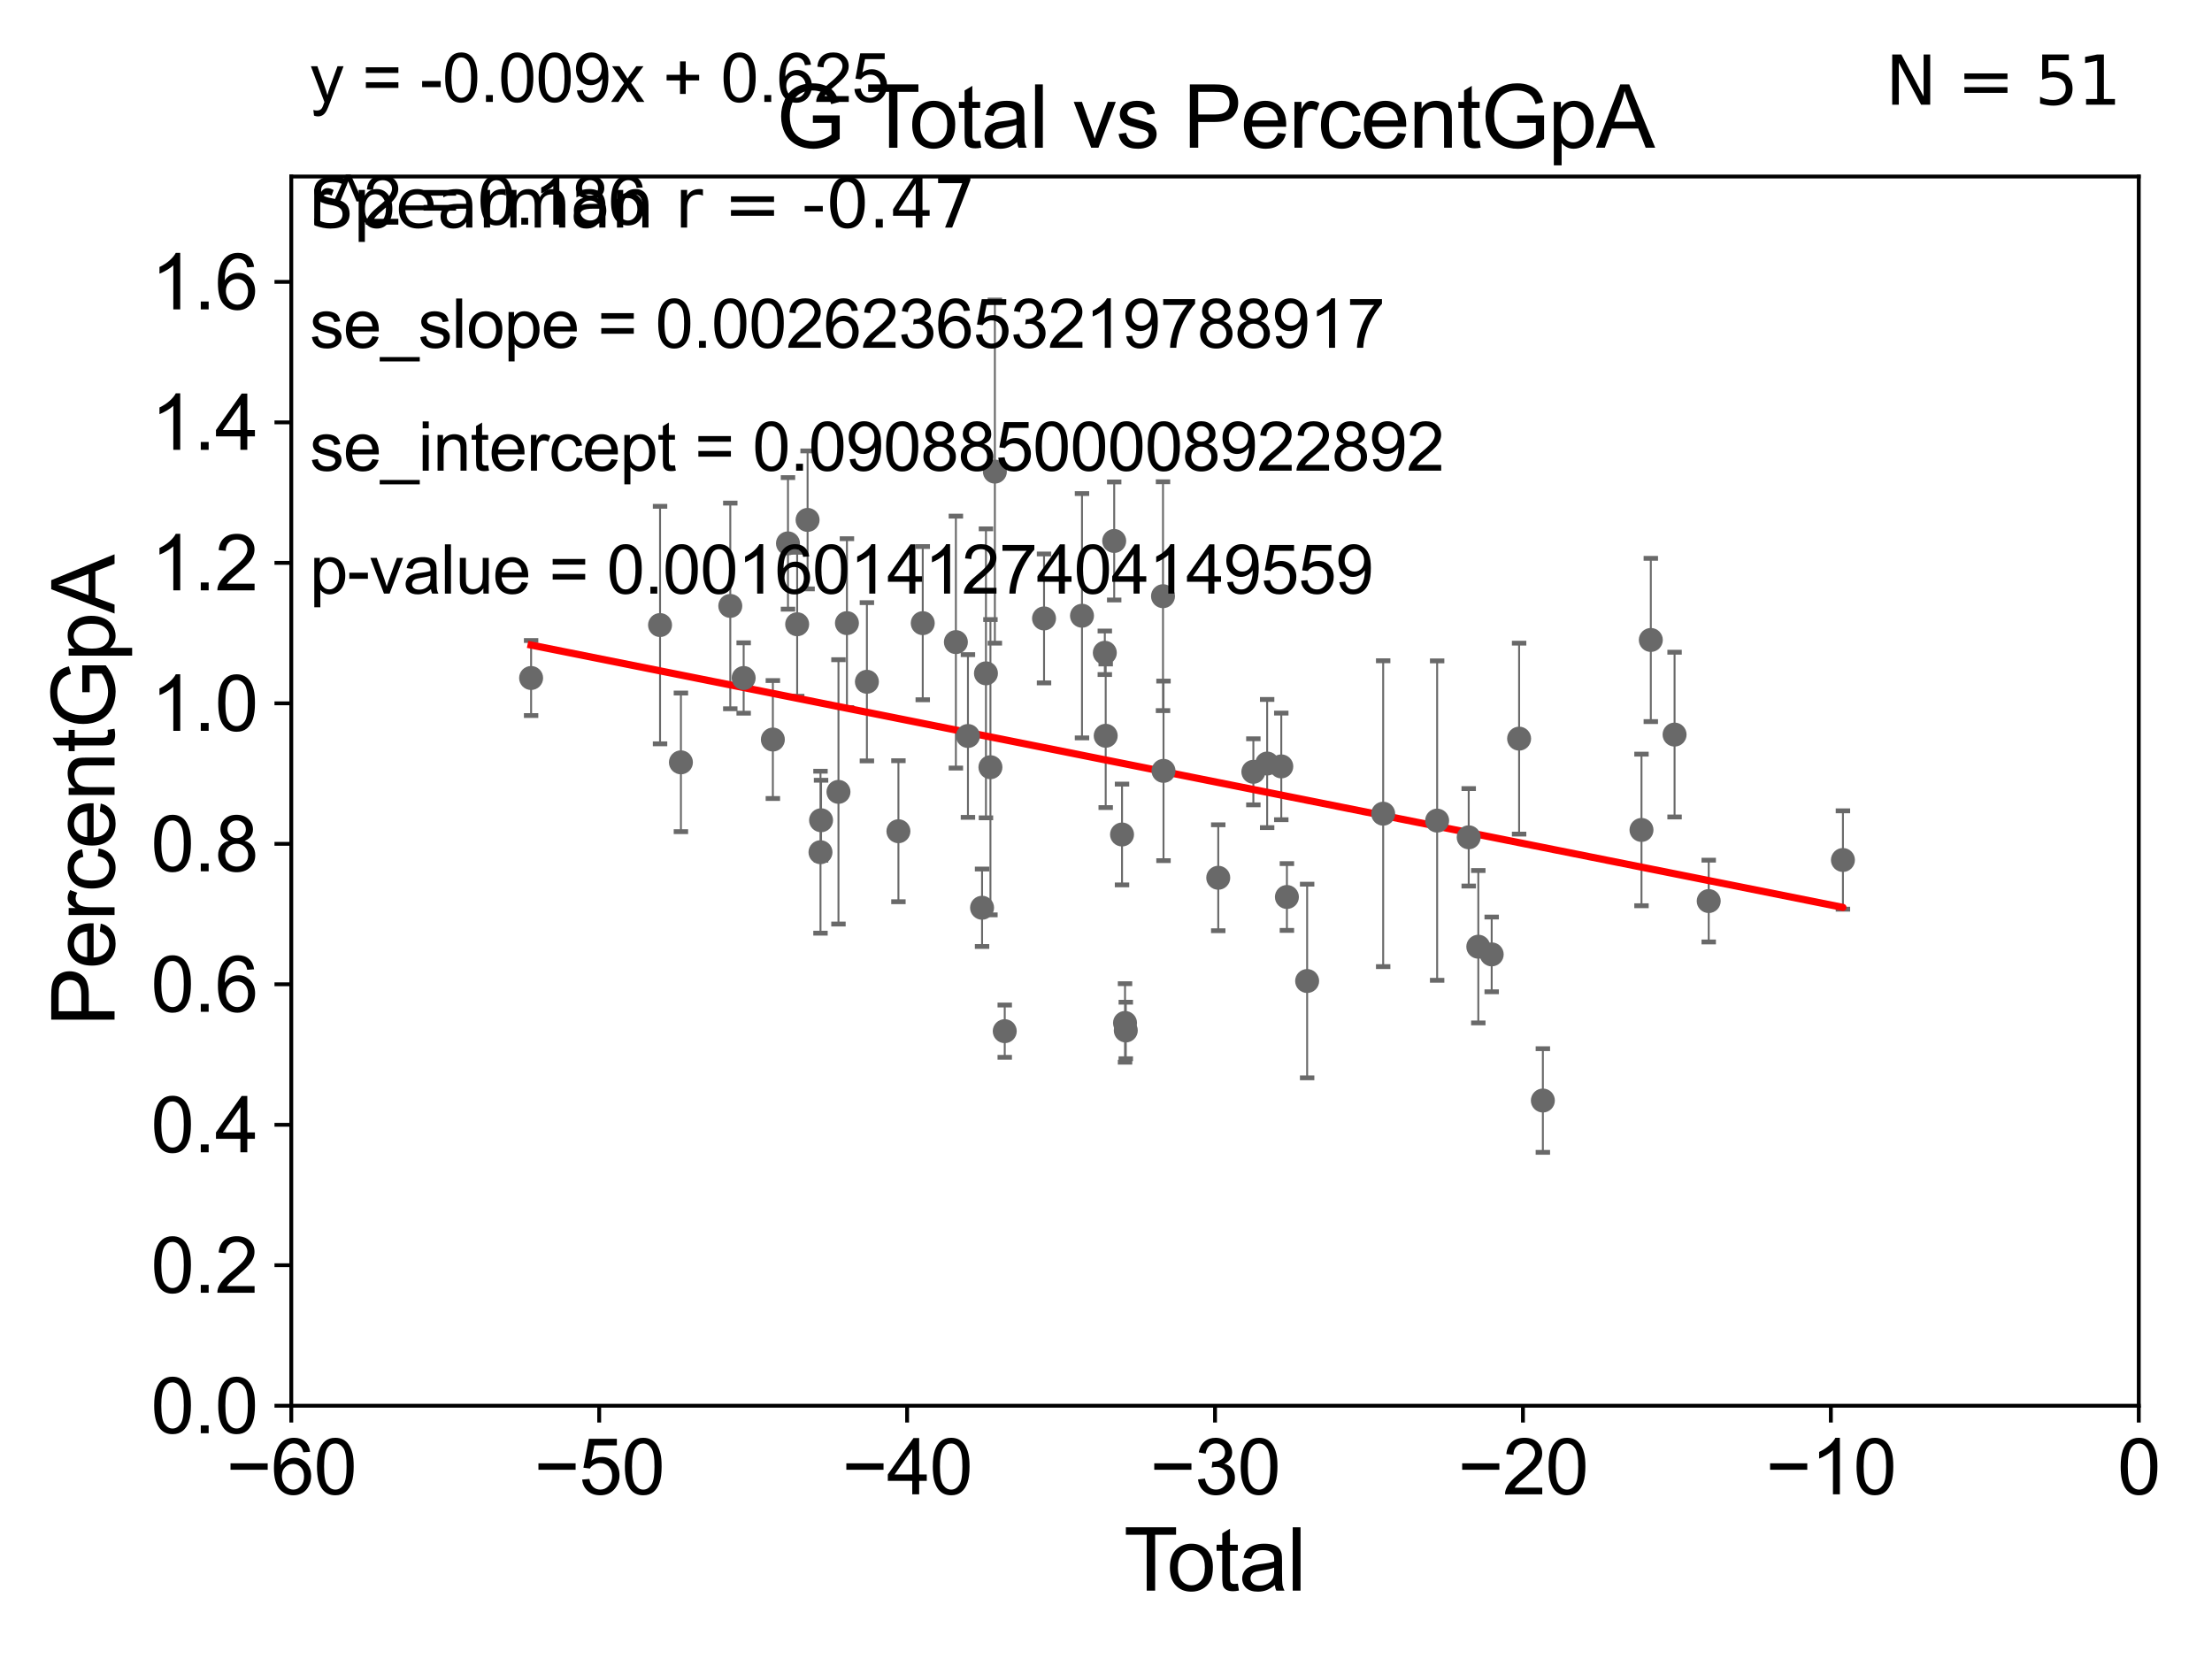 <?xml version="1.0" encoding="utf-8" standalone="no"?>
<!DOCTYPE svg PUBLIC "-//W3C//DTD SVG 1.1//EN"
  "http://www.w3.org/Graphics/SVG/1.1/DTD/svg11.dtd">
<svg xmlns:xlink="http://www.w3.org/1999/xlink" width="460.8pt" height="345.6pt" viewBox="0 0 460.8 345.6" xmlns="http://www.w3.org/2000/svg" version="1.1">
 <defs>
  <style type="text/css">*{stroke-linejoin: round; stroke-linecap: butt}</style>
 </defs>
 <g id="figure_1">
  <g id="patch_1">
   <path d="M 0 345.6 
L 460.8 345.6 
L 460.8 0 
L 0 0 
z
" style="fill: #ffffff"/>
  </g>
  <g id="axes_1">
   <g id="patch_2">
    <path d="M 60.68 292.84 
L 445.545 292.84 
L 445.545 36.775 
L 60.68 36.775 
z
" style="fill: #ffffff"/>
   </g>
   <g id="PathCollection_1">
    <defs>
     <path id="m2ad95d791e" d="M 0 1.118 
C 0.297 1.118 0.581 1 0.791 0.791 
C 1 0.581 1.118 0.297 1.118 0 
C 1.118 -0.297 1 -0.581 0.791 -0.791 
C 0.581 -1 0.297 -1.118 0 -1.118 
C -0.297 -1.118 -0.581 -1 -0.791 -0.791 
C -1 -0.581 -1.118 -0.297 -1.118 0 
C -1.118 0.297 -1 0.581 -0.791 0.791 
C -0.581 1 -0.297 1.118 0 1.118 
z
" style="stroke: #696969"/>
    </defs>
    <g clip-path="url(#pb5e1a22d39)">
     <use xlink:href="#m2ad95d791e" x="110.639" y="141.24" style="fill: #696969; stroke: #696969"/>
     <use xlink:href="#m2ad95d791e" x="232.107" y="112.694" style="fill: #696969; stroke: #696969"/>
     <use xlink:href="#m2ad95d791e" x="233.739" y="173.84" style="fill: #696969; stroke: #696969"/>
     <use xlink:href="#m2ad95d791e" x="355.958" y="187.708" style="fill: #696969; stroke: #696969"/>
     <use xlink:href="#m2ad95d791e" x="234.524" y="214.664" style="fill: #696969; stroke: #696969"/>
     <use xlink:href="#m2ad95d791e" x="242.276" y="124.199" style="fill: #696969; stroke: #696969"/>
     <use xlink:href="#m2ad95d791e" x="242.379" y="160.586" style="fill: #696969; stroke: #696969"/>
     <use xlink:href="#m2ad95d791e" x="253.783" y="182.855" style="fill: #696969; stroke: #696969"/>
     <use xlink:href="#m2ad95d791e" x="261.098" y="160.782" style="fill: #696969; stroke: #696969"/>
     <use xlink:href="#m2ad95d791e" x="263.969" y="159.059" style="fill: #696969; stroke: #696969"/>
     <use xlink:href="#m2ad95d791e" x="266.915" y="159.655" style="fill: #696969; stroke: #696969"/>
     <use xlink:href="#m2ad95d791e" x="230.338" y="153.276" style="fill: #696969; stroke: #696969"/>
     <use xlink:href="#m2ad95d791e" x="268.087" y="186.859" style="fill: #696969; stroke: #696969"/>
     <use xlink:href="#m2ad95d791e" x="288.141" y="169.507" style="fill: #696969; stroke: #696969"/>
     <use xlink:href="#m2ad95d791e" x="299.383" y="170.946" style="fill: #696969; stroke: #696969"/>
     <use xlink:href="#m2ad95d791e" x="305.958" y="174.428" style="fill: #696969; stroke: #696969"/>
     <use xlink:href="#m2ad95d791e" x="307.958" y="197.218" style="fill: #696969; stroke: #696969"/>
     <use xlink:href="#m2ad95d791e" x="310.747" y="198.817" style="fill: #696969; stroke: #696969"/>
     <use xlink:href="#m2ad95d791e" x="316.459" y="153.873" style="fill: #696969; stroke: #696969"/>
     <use xlink:href="#m2ad95d791e" x="321.407" y="229.259" style="fill: #696969; stroke: #696969"/>
     <use xlink:href="#m2ad95d791e" x="341.952" y="172.893" style="fill: #696969; stroke: #696969"/>
     <use xlink:href="#m2ad95d791e" x="343.894" y="133.316" style="fill: #696969; stroke: #696969"/>
     <use xlink:href="#m2ad95d791e" x="348.844" y="153.029" style="fill: #696969; stroke: #696969"/>
     <use xlink:href="#m2ad95d791e" x="272.301" y="204.363" style="fill: #696969; stroke: #696969"/>
     <use xlink:href="#m2ad95d791e" x="230.153" y="135.984" style="fill: #696969; stroke: #696969"/>
     <use xlink:href="#m2ad95d791e" x="234.363" y="213.098" style="fill: #696969; stroke: #696969"/>
     <use xlink:href="#m2ad95d791e" x="217.491" y="128.83" style="fill: #696969; stroke: #696969"/>
     <use xlink:href="#m2ad95d791e" x="137.5" y="130.211" style="fill: #696969; stroke: #696969"/>
     <use xlink:href="#m2ad95d791e" x="141.847" y="158.81" style="fill: #696969; stroke: #696969"/>
     <use xlink:href="#m2ad95d791e" x="152.132" y="126.225" style="fill: #696969; stroke: #696969"/>
     <use xlink:href="#m2ad95d791e" x="154.919" y="141.241" style="fill: #696969; stroke: #696969"/>
     <use xlink:href="#m2ad95d791e" x="161.001" y="154.059" style="fill: #696969; stroke: #696969"/>
     <use xlink:href="#m2ad95d791e" x="164.15" y="113.195" style="fill: #696969; stroke: #696969"/>
     <use xlink:href="#m2ad95d791e" x="166.065" y="130.045" style="fill: #696969; stroke: #696969"/>
     <use xlink:href="#m2ad95d791e" x="168.235" y="108.307" style="fill: #696969; stroke: #696969"/>
     <use xlink:href="#m2ad95d791e" x="170.923" y="177.53" style="fill: #696969; stroke: #696969"/>
     <use xlink:href="#m2ad95d791e" x="171.041" y="170.873" style="fill: #696969; stroke: #696969"/>
     <use xlink:href="#m2ad95d791e" x="225.4" y="128.271" style="fill: #696969; stroke: #696969"/>
     <use xlink:href="#m2ad95d791e" x="174.669" y="164.96" style="fill: #696969; stroke: #696969"/>
     <use xlink:href="#m2ad95d791e" x="176.432" y="129.809" style="fill: #696969; stroke: #696969"/>
     <use xlink:href="#m2ad95d791e" x="383.915" y="179.153" style="fill: #696969; stroke: #696969"/>
     <use xlink:href="#m2ad95d791e" x="187.158" y="173.16" style="fill: #696969; stroke: #696969"/>
     <use xlink:href="#m2ad95d791e" x="209.306" y="214.811" style="fill: #696969; stroke: #696969"/>
     <use xlink:href="#m2ad95d791e" x="207.249" y="98.244" style="fill: #696969; stroke: #696969"/>
     <use xlink:href="#m2ad95d791e" x="206.325" y="159.824" style="fill: #696969; stroke: #696969"/>
     <use xlink:href="#m2ad95d791e" x="205.391" y="140.27" style="fill: #696969; stroke: #696969"/>
     <use xlink:href="#m2ad95d791e" x="204.582" y="189.101" style="fill: #696969; stroke: #696969"/>
     <use xlink:href="#m2ad95d791e" x="180.592" y="142.026" style="fill: #696969; stroke: #696969"/>
     <use xlink:href="#m2ad95d791e" x="201.641" y="153.321" style="fill: #696969; stroke: #696969"/>
     <use xlink:href="#m2ad95d791e" x="199.128" y="133.761" style="fill: #696969; stroke: #696969"/>
     <use xlink:href="#m2ad95d791e" x="192.225" y="129.815" style="fill: #696969; stroke: #696969"/>
    </g>
   </g>
   <g id="matplotlib.axis_1">
    <g id="xtick_1">
     <g id="line2d_1">
      <defs>
       <path id="md4856cd8cd" d="M 0 0 
L 0 3.5 
" style="stroke: #000000; stroke-width: 0.8"/>
      </defs>
      <g>
       <use xlink:href="#md4856cd8cd" x="60.68" y="292.84" style="stroke: #000000; stroke-width: 0.8"/>
      </g>
     </g>
     <g id="text_1">
      <!-- −60 -->
      <g transform="translate(47.11 311.293)scale(0.16 -0.16)">
       <defs>
        <path id="ArialMT-2212" d="M 3381 1997 
L 356 1997 
L 356 2522 
L 3381 2522 
L 3381 1997 
z
" transform="scale(0.016)"/>
        <path id="ArialMT-36" d="M 3184 3459 
L 2625 3416 
Q 2550 3747 2413 3897 
Q 2184 4138 1850 4138 
Q 1581 4138 1378 3988 
Q 1113 3794 959 3422 
Q 806 3050 800 2363 
Q 1003 2672 1297 2822 
Q 1591 2972 1913 2972 
Q 2475 2972 2870 2558 
Q 3266 2144 3266 1488 
Q 3266 1056 3080 686 
Q 2894 316 2569 119 
Q 2244 -78 1831 -78 
Q 1128 -78 684 439 
Q 241 956 241 2144 
Q 241 3472 731 4075 
Q 1159 4600 1884 4600 
Q 2425 4600 2770 4297 
Q 3116 3994 3184 3459 
z
M 888 1484 
Q 888 1194 1011 928 
Q 1134 663 1356 523 
Q 1578 384 1822 384 
Q 2178 384 2434 671 
Q 2691 959 2691 1453 
Q 2691 1928 2437 2201 
Q 2184 2475 1800 2475 
Q 1419 2475 1153 2201 
Q 888 1928 888 1484 
z
" transform="scale(0.016)"/>
        <path id="ArialMT-30" d="M 266 2259 
Q 266 3072 433 3567 
Q 600 4063 929 4331 
Q 1259 4600 1759 4600 
Q 2128 4600 2406 4451 
Q 2684 4303 2865 4023 
Q 3047 3744 3150 3342 
Q 3253 2941 3253 2259 
Q 3253 1453 3087 958 
Q 2922 463 2592 192 
Q 2263 -78 1759 -78 
Q 1097 -78 719 397 
Q 266 969 266 2259 
z
M 844 2259 
Q 844 1131 1108 757 
Q 1372 384 1759 384 
Q 2147 384 2411 759 
Q 2675 1134 2675 2259 
Q 2675 3391 2411 3762 
Q 2147 4134 1753 4134 
Q 1366 4134 1134 3806 
Q 844 3388 844 2259 
z
" transform="scale(0.016)"/>
       </defs>
       <use xlink:href="#ArialMT-2212"/>
       <use xlink:href="#ArialMT-36" x="58.398"/>
       <use xlink:href="#ArialMT-30" x="114.014"/>
      </g>
     </g>
    </g>
    <g id="xtick_2">
     <g id="line2d_2">
      <g>
       <use xlink:href="#md4856cd8cd" x="124.824" y="292.84" style="stroke: #000000; stroke-width: 0.8"/>
      </g>
     </g>
     <g id="text_2">
      <!-- −50 -->
      <g transform="translate(111.254 311.293)scale(0.16 -0.16)">
       <defs>
        <path id="ArialMT-35" d="M 266 1200 
L 856 1250 
Q 922 819 1161 601 
Q 1400 384 1738 384 
Q 2144 384 2425 690 
Q 2706 997 2706 1503 
Q 2706 1984 2436 2262 
Q 2166 2541 1728 2541 
Q 1456 2541 1237 2417 
Q 1019 2294 894 2097 
L 366 2166 
L 809 4519 
L 3088 4519 
L 3088 3981 
L 1259 3981 
L 1013 2750 
Q 1425 3038 1878 3038 
Q 2478 3038 2890 2622 
Q 3303 2206 3303 1553 
Q 3303 931 2941 478 
Q 2500 -78 1738 -78 
Q 1113 -78 717 272 
Q 322 622 266 1200 
z
" transform="scale(0.016)"/>
       </defs>
       <use xlink:href="#ArialMT-2212"/>
       <use xlink:href="#ArialMT-35" x="58.398"/>
       <use xlink:href="#ArialMT-30" x="114.014"/>
      </g>
     </g>
    </g>
    <g id="xtick_3">
     <g id="line2d_3">
      <g>
       <use xlink:href="#md4856cd8cd" x="188.968" y="292.84" style="stroke: #000000; stroke-width: 0.8"/>
      </g>
     </g>
     <g id="text_3">
      <!-- −40 -->
      <g transform="translate(175.398 311.293)scale(0.16 -0.16)">
       <defs>
        <path id="ArialMT-34" d="M 2069 0 
L 2069 1097 
L 81 1097 
L 81 1613 
L 2172 4581 
L 2631 4581 
L 2631 1613 
L 3250 1613 
L 3250 1097 
L 2631 1097 
L 2631 0 
L 2069 0 
z
M 2069 1613 
L 2069 3678 
L 634 1613 
L 2069 1613 
z
" transform="scale(0.016)"/>
       </defs>
       <use xlink:href="#ArialMT-2212"/>
       <use xlink:href="#ArialMT-34" x="58.398"/>
       <use xlink:href="#ArialMT-30" x="114.014"/>
      </g>
     </g>
    </g>
    <g id="xtick_4">
     <g id="line2d_4">
      <g>
       <use xlink:href="#md4856cd8cd" x="253.113" y="292.84" style="stroke: #000000; stroke-width: 0.8"/>
      </g>
     </g>
     <g id="text_4">
      <!-- −30 -->
      <g transform="translate(239.542 311.293)scale(0.16 -0.16)">
       <defs>
        <path id="ArialMT-33" d="M 269 1209 
L 831 1284 
Q 928 806 1161 595 
Q 1394 384 1728 384 
Q 2125 384 2398 659 
Q 2672 934 2672 1341 
Q 2672 1728 2419 1979 
Q 2166 2231 1775 2231 
Q 1616 2231 1378 2169 
L 1441 2663 
Q 1497 2656 1531 2656 
Q 1891 2656 2178 2843 
Q 2466 3031 2466 3422 
Q 2466 3731 2256 3934 
Q 2047 4138 1716 4138 
Q 1388 4138 1169 3931 
Q 950 3725 888 3313 
L 325 3413 
Q 428 3978 793 4289 
Q 1159 4600 1703 4600 
Q 2078 4600 2393 4439 
Q 2709 4278 2876 4000 
Q 3044 3722 3044 3409 
Q 3044 3113 2884 2869 
Q 2725 2625 2413 2481 
Q 2819 2388 3044 2092 
Q 3269 1797 3269 1353 
Q 3269 753 2831 336 
Q 2394 -81 1725 -81 
Q 1122 -81 723 278 
Q 325 638 269 1209 
z
" transform="scale(0.016)"/>
       </defs>
       <use xlink:href="#ArialMT-2212"/>
       <use xlink:href="#ArialMT-33" x="58.398"/>
       <use xlink:href="#ArialMT-30" x="114.014"/>
      </g>
     </g>
    </g>
    <g id="xtick_5">
     <g id="line2d_5">
      <g>
       <use xlink:href="#md4856cd8cd" x="317.257" y="292.84" style="stroke: #000000; stroke-width: 0.8"/>
      </g>
     </g>
     <g id="text_5">
      <!-- −20 -->
      <g transform="translate(303.687 311.293)scale(0.16 -0.16)">
       <defs>
        <path id="ArialMT-32" d="M 3222 541 
L 3222 0 
L 194 0 
Q 188 203 259 391 
Q 375 700 629 1000 
Q 884 1300 1366 1694 
Q 2113 2306 2375 2664 
Q 2638 3022 2638 3341 
Q 2638 3675 2398 3904 
Q 2159 4134 1775 4134 
Q 1369 4134 1125 3890 
Q 881 3647 878 3216 
L 300 3275 
Q 359 3922 746 4261 
Q 1134 4600 1788 4600 
Q 2447 4600 2831 4234 
Q 3216 3869 3216 3328 
Q 3216 3053 3103 2787 
Q 2991 2522 2730 2228 
Q 2469 1934 1863 1422 
Q 1356 997 1212 845 
Q 1069 694 975 541 
L 3222 541 
z
" transform="scale(0.016)"/>
       </defs>
       <use xlink:href="#ArialMT-2212"/>
       <use xlink:href="#ArialMT-32" x="58.398"/>
       <use xlink:href="#ArialMT-30" x="114.014"/>
      </g>
     </g>
    </g>
    <g id="xtick_6">
     <g id="line2d_6">
      <g>
       <use xlink:href="#md4856cd8cd" x="381.401" y="292.84" style="stroke: #000000; stroke-width: 0.8"/>
      </g>
     </g>
     <g id="text_6">
      <!-- −10 -->
      <g transform="translate(367.831 311.293)scale(0.16 -0.16)">
       <defs>
        <path id="ArialMT-31" d="M 2384 0 
L 1822 0 
L 1822 3584 
Q 1619 3391 1289 3197 
Q 959 3003 697 2906 
L 697 3450 
Q 1169 3672 1522 3987 
Q 1875 4303 2022 4600 
L 2384 4600 
L 2384 0 
z
" transform="scale(0.016)"/>
       </defs>
       <use xlink:href="#ArialMT-2212"/>
       <use xlink:href="#ArialMT-31" x="58.398"/>
       <use xlink:href="#ArialMT-30" x="114.014"/>
      </g>
     </g>
    </g>
    <g id="xtick_7">
     <g id="line2d_7">
      <g>
       <use xlink:href="#md4856cd8cd" x="445.545" y="292.84" style="stroke: #000000; stroke-width: 0.8"/>
      </g>
     </g>
     <g id="text_7">
      <!-- 0 -->
      <g transform="translate(441.096 311.293)scale(0.16 -0.16)">
       <use xlink:href="#ArialMT-30"/>
      </g>
     </g>
    </g>
    <g id="text_8">
     <!-- Total -->
     <g transform="translate(234.107 331.357)scale(0.18 -0.18)">
      <defs>
       <path id="ArialMT-54" d="M 1659 0 
L 1659 4041 
L 150 4041 
L 150 4581 
L 3781 4581 
L 3781 4041 
L 2266 4041 
L 2266 0 
L 1659 0 
z
" transform="scale(0.016)"/>
       <path id="ArialMT-6f" d="M 213 1659 
Q 213 2581 725 3025 
Q 1153 3394 1769 3394 
Q 2453 3394 2887 2945 
Q 3322 2497 3322 1706 
Q 3322 1066 3130 698 
Q 2938 331 2570 128 
Q 2203 -75 1769 -75 
Q 1072 -75 642 372 
Q 213 819 213 1659 
z
M 791 1659 
Q 791 1022 1069 705 
Q 1347 388 1769 388 
Q 2188 388 2466 706 
Q 2744 1025 2744 1678 
Q 2744 2294 2464 2611 
Q 2184 2928 1769 2928 
Q 1347 2928 1069 2612 
Q 791 2297 791 1659 
z
" transform="scale(0.016)"/>
       <path id="ArialMT-74" d="M 1650 503 
L 1731 6 
Q 1494 -44 1306 -44 
Q 1000 -44 831 53 
Q 663 150 594 308 
Q 525 466 525 972 
L 525 2881 
L 113 2881 
L 113 3319 
L 525 3319 
L 525 4141 
L 1084 4478 
L 1084 3319 
L 1650 3319 
L 1650 2881 
L 1084 2881 
L 1084 941 
Q 1084 700 1114 631 
Q 1144 563 1211 522 
Q 1278 481 1403 481 
Q 1497 481 1650 503 
z
" transform="scale(0.016)"/>
       <path id="ArialMT-61" d="M 2588 409 
Q 2275 144 1986 34 
Q 1697 -75 1366 -75 
Q 819 -75 525 192 
Q 231 459 231 875 
Q 231 1119 342 1320 
Q 453 1522 633 1644 
Q 813 1766 1038 1828 
Q 1203 1872 1538 1913 
Q 2219 1994 2541 2106 
Q 2544 2222 2544 2253 
Q 2544 2597 2384 2738 
Q 2169 2928 1744 2928 
Q 1347 2928 1158 2789 
Q 969 2650 878 2297 
L 328 2372 
Q 403 2725 575 2942 
Q 747 3159 1072 3276 
Q 1397 3394 1825 3394 
Q 2250 3394 2515 3294 
Q 2781 3194 2906 3042 
Q 3031 2891 3081 2659 
Q 3109 2516 3109 2141 
L 3109 1391 
Q 3109 606 3145 398 
Q 3181 191 3288 0 
L 2700 0 
Q 2613 175 2588 409 
z
M 2541 1666 
Q 2234 1541 1622 1453 
Q 1275 1403 1131 1340 
Q 988 1278 909 1158 
Q 831 1038 831 891 
Q 831 666 1001 516 
Q 1172 366 1500 366 
Q 1825 366 2078 508 
Q 2331 650 2450 897 
Q 2541 1088 2541 1459 
L 2541 1666 
z
" transform="scale(0.016)"/>
       <path id="ArialMT-6c" d="M 409 0 
L 409 4581 
L 972 4581 
L 972 0 
L 409 0 
z
" transform="scale(0.016)"/>
      </defs>
      <use xlink:href="#ArialMT-54"/>
      <use xlink:href="#ArialMT-6f" x="49.959"/>
      <use xlink:href="#ArialMT-74" x="105.574"/>
      <use xlink:href="#ArialMT-61" x="133.357"/>
      <use xlink:href="#ArialMT-6c" x="188.973"/>
     </g>
    </g>
   </g>
   <g id="matplotlib.axis_2">
    <g id="ytick_1">
     <g id="line2d_8">
      <defs>
       <path id="m83fce39783" d="M 0 0 
L -3.5 0 
" style="stroke: #000000; stroke-width: 0.8"/>
      </defs>
      <g>
       <use xlink:href="#m83fce39783" x="60.68" y="292.84" style="stroke: #000000; stroke-width: 0.8"/>
      </g>
     </g>
     <g id="text_9">
      <!-- 0.0 -->
      <g transform="translate(31.44 298.566)scale(0.16 -0.16)">
       <defs>
        <path id="ArialMT-2e" d="M 581 0 
L 581 641 
L 1222 641 
L 1222 0 
L 581 0 
z
" transform="scale(0.016)"/>
       </defs>
       <use xlink:href="#ArialMT-30"/>
       <use xlink:href="#ArialMT-2e" x="55.615"/>
       <use xlink:href="#ArialMT-30" x="83.398"/>
      </g>
     </g>
    </g>
    <g id="ytick_2">
     <g id="line2d_9">
      <g>
       <use xlink:href="#m83fce39783" x="60.68" y="263.575" style="stroke: #000000; stroke-width: 0.8"/>
      </g>
     </g>
     <g id="text_10">
      <!-- 0.2 -->
      <g transform="translate(31.44 269.302)scale(0.16 -0.16)">
       <use xlink:href="#ArialMT-30"/>
       <use xlink:href="#ArialMT-2e" x="55.615"/>
       <use xlink:href="#ArialMT-32" x="83.398"/>
      </g>
     </g>
    </g>
    <g id="ytick_3">
     <g id="line2d_10">
      <g>
       <use xlink:href="#m83fce39783" x="60.68" y="234.311" style="stroke: #000000; stroke-width: 0.8"/>
      </g>
     </g>
     <g id="text_11">
      <!-- 0.4 -->
      <g transform="translate(31.44 240.037)scale(0.16 -0.16)">
       <use xlink:href="#ArialMT-30"/>
       <use xlink:href="#ArialMT-2e" x="55.615"/>
       <use xlink:href="#ArialMT-34" x="83.398"/>
      </g>
     </g>
    </g>
    <g id="ytick_4">
     <g id="line2d_11">
      <g>
       <use xlink:href="#m83fce39783" x="60.68" y="205.046" style="stroke: #000000; stroke-width: 0.8"/>
      </g>
     </g>
     <g id="text_12">
      <!-- 0.6 -->
      <g transform="translate(31.44 210.772)scale(0.16 -0.16)">
       <use xlink:href="#ArialMT-30"/>
       <use xlink:href="#ArialMT-2e" x="55.615"/>
       <use xlink:href="#ArialMT-36" x="83.398"/>
      </g>
     </g>
    </g>
    <g id="ytick_5">
     <g id="line2d_12">
      <g>
       <use xlink:href="#m83fce39783" x="60.68" y="175.782" style="stroke: #000000; stroke-width: 0.8"/>
      </g>
     </g>
     <g id="text_13">
      <!-- 0.8 -->
      <g transform="translate(31.44 181.508)scale(0.16 -0.16)">
       <defs>
        <path id="ArialMT-38" d="M 1131 2484 
Q 781 2613 612 2850 
Q 444 3088 444 3419 
Q 444 3919 803 4259 
Q 1163 4600 1759 4600 
Q 2359 4600 2725 4251 
Q 3091 3903 3091 3403 
Q 3091 3084 2923 2848 
Q 2756 2613 2416 2484 
Q 2838 2347 3058 2040 
Q 3278 1734 3278 1309 
Q 3278 722 2862 322 
Q 2447 -78 1769 -78 
Q 1091 -78 675 323 
Q 259 725 259 1325 
Q 259 1772 486 2073 
Q 713 2375 1131 2484 
z
M 1019 3438 
Q 1019 3113 1228 2906 
Q 1438 2700 1772 2700 
Q 2097 2700 2305 2904 
Q 2513 3109 2513 3406 
Q 2513 3716 2298 3927 
Q 2084 4138 1766 4138 
Q 1444 4138 1231 3931 
Q 1019 3725 1019 3438 
z
M 838 1322 
Q 838 1081 952 856 
Q 1066 631 1291 507 
Q 1516 384 1775 384 
Q 2178 384 2440 643 
Q 2703 903 2703 1303 
Q 2703 1709 2433 1975 
Q 2163 2241 1756 2241 
Q 1359 2241 1098 1978 
Q 838 1716 838 1322 
z
" transform="scale(0.016)"/>
       </defs>
       <use xlink:href="#ArialMT-30"/>
       <use xlink:href="#ArialMT-2e" x="55.615"/>
       <use xlink:href="#ArialMT-38" x="83.398"/>
      </g>
     </g>
    </g>
    <g id="ytick_6">
     <g id="line2d_13">
      <g>
       <use xlink:href="#m83fce39783" x="60.68" y="146.517" style="stroke: #000000; stroke-width: 0.8"/>
      </g>
     </g>
     <g id="text_14">
      <!-- 1.0 -->
      <g transform="translate(31.44 152.243)scale(0.16 -0.16)">
       <use xlink:href="#ArialMT-31"/>
       <use xlink:href="#ArialMT-2e" x="55.615"/>
       <use xlink:href="#ArialMT-30" x="83.398"/>
      </g>
     </g>
    </g>
    <g id="ytick_7">
     <g id="line2d_14">
      <g>
       <use xlink:href="#m83fce39783" x="60.68" y="117.252" style="stroke: #000000; stroke-width: 0.8"/>
      </g>
     </g>
     <g id="text_15">
      <!-- 1.2 -->
      <g transform="translate(31.44 122.979)scale(0.16 -0.16)">
       <use xlink:href="#ArialMT-31"/>
       <use xlink:href="#ArialMT-2e" x="55.615"/>
       <use xlink:href="#ArialMT-32" x="83.398"/>
      </g>
     </g>
    </g>
    <g id="ytick_8">
     <g id="line2d_15">
      <g>
       <use xlink:href="#m83fce39783" x="60.68" y="87.988" style="stroke: #000000; stroke-width: 0.8"/>
      </g>
     </g>
     <g id="text_16">
      <!-- 1.4 -->
      <g transform="translate(31.44 93.714)scale(0.16 -0.16)">
       <use xlink:href="#ArialMT-31"/>
       <use xlink:href="#ArialMT-2e" x="55.615"/>
       <use xlink:href="#ArialMT-34" x="83.398"/>
      </g>
     </g>
    </g>
    <g id="ytick_9">
     <g id="line2d_16">
      <g>
       <use xlink:href="#m83fce39783" x="60.68" y="58.723" style="stroke: #000000; stroke-width: 0.8"/>
      </g>
     </g>
     <g id="text_17">
      <!-- 1.6 -->
      <g transform="translate(31.44 64.45)scale(0.16 -0.16)">
       <use xlink:href="#ArialMT-31"/>
       <use xlink:href="#ArialMT-2e" x="55.615"/>
       <use xlink:href="#ArialMT-36" x="83.398"/>
      </g>
     </g>
    </g>
    <g id="text_18">
     <!-- PercentGpA -->
     <g transform="translate(23.863 213.831)rotate(-90)scale(0.18 -0.18)">
      <defs>
       <path id="ArialMT-50" d="M 494 0 
L 494 4581 
L 2222 4581 
Q 2678 4581 2919 4538 
Q 3256 4481 3484 4323 
Q 3713 4166 3852 3881 
Q 3991 3597 3991 3256 
Q 3991 2672 3619 2267 
Q 3247 1863 2275 1863 
L 1100 1863 
L 1100 0 
L 494 0 
z
M 1100 2403 
L 2284 2403 
Q 2872 2403 3119 2622 
Q 3366 2841 3366 3238 
Q 3366 3525 3220 3729 
Q 3075 3934 2838 4000 
Q 2684 4041 2272 4041 
L 1100 4041 
L 1100 2403 
z
" transform="scale(0.016)"/>
       <path id="ArialMT-65" d="M 2694 1069 
L 3275 997 
Q 3138 488 2766 206 
Q 2394 -75 1816 -75 
Q 1088 -75 661 373 
Q 234 822 234 1631 
Q 234 2469 665 2931 
Q 1097 3394 1784 3394 
Q 2450 3394 2872 2941 
Q 3294 2488 3294 1666 
Q 3294 1616 3291 1516 
L 816 1516 
Q 847 969 1125 678 
Q 1403 388 1819 388 
Q 2128 388 2347 550 
Q 2566 713 2694 1069 
z
M 847 1978 
L 2700 1978 
Q 2663 2397 2488 2606 
Q 2219 2931 1791 2931 
Q 1403 2931 1139 2672 
Q 875 2413 847 1978 
z
" transform="scale(0.016)"/>
       <path id="ArialMT-72" d="M 416 0 
L 416 3319 
L 922 3319 
L 922 2816 
Q 1116 3169 1280 3281 
Q 1444 3394 1641 3394 
Q 1925 3394 2219 3213 
L 2025 2691 
Q 1819 2813 1613 2813 
Q 1428 2813 1281 2702 
Q 1134 2591 1072 2394 
Q 978 2094 978 1738 
L 978 0 
L 416 0 
z
" transform="scale(0.016)"/>
       <path id="ArialMT-63" d="M 2588 1216 
L 3141 1144 
Q 3050 572 2676 248 
Q 2303 -75 1759 -75 
Q 1078 -75 664 370 
Q 250 816 250 1647 
Q 250 2184 428 2587 
Q 606 2991 970 3192 
Q 1334 3394 1763 3394 
Q 2303 3394 2647 3120 
Q 2991 2847 3088 2344 
L 2541 2259 
Q 2463 2594 2264 2762 
Q 2066 2931 1784 2931 
Q 1359 2931 1093 2626 
Q 828 2322 828 1663 
Q 828 994 1084 691 
Q 1341 388 1753 388 
Q 2084 388 2306 591 
Q 2528 794 2588 1216 
z
" transform="scale(0.016)"/>
       <path id="ArialMT-6e" d="M 422 0 
L 422 3319 
L 928 3319 
L 928 2847 
Q 1294 3394 1984 3394 
Q 2284 3394 2536 3286 
Q 2788 3178 2913 3003 
Q 3038 2828 3088 2588 
Q 3119 2431 3119 2041 
L 3119 0 
L 2556 0 
L 2556 2019 
Q 2556 2363 2490 2533 
Q 2425 2703 2258 2804 
Q 2091 2906 1866 2906 
Q 1506 2906 1245 2678 
Q 984 2450 984 1813 
L 984 0 
L 422 0 
z
" transform="scale(0.016)"/>
       <path id="ArialMT-47" d="M 2638 1797 
L 2638 2334 
L 4578 2338 
L 4578 638 
Q 4131 281 3656 101 
Q 3181 -78 2681 -78 
Q 2006 -78 1454 211 
Q 903 500 622 1047 
Q 341 1594 341 2269 
Q 341 2938 620 3517 
Q 900 4097 1425 4378 
Q 1950 4659 2634 4659 
Q 3131 4659 3532 4498 
Q 3934 4338 4162 4050 
Q 4391 3763 4509 3300 
L 3963 3150 
Q 3859 3500 3706 3700 
Q 3553 3900 3268 4020 
Q 2984 4141 2638 4141 
Q 2222 4141 1919 4014 
Q 1616 3888 1430 3681 
Q 1244 3475 1141 3228 
Q 966 2803 966 2306 
Q 966 1694 1177 1281 
Q 1388 869 1791 669 
Q 2194 469 2647 469 
Q 3041 469 3416 620 
Q 3791 772 3984 944 
L 3984 1797 
L 2638 1797 
z
" transform="scale(0.016)"/>
       <path id="ArialMT-70" d="M 422 -1272 
L 422 3319 
L 934 3319 
L 934 2888 
Q 1116 3141 1344 3267 
Q 1572 3394 1897 3394 
Q 2322 3394 2647 3175 
Q 2972 2956 3137 2557 
Q 3303 2159 3303 1684 
Q 3303 1175 3120 767 
Q 2938 359 2589 142 
Q 2241 -75 1856 -75 
Q 1575 -75 1351 44 
Q 1128 163 984 344 
L 984 -1272 
L 422 -1272 
z
M 931 1641 
Q 931 1000 1190 694 
Q 1450 388 1819 388 
Q 2194 388 2461 705 
Q 2728 1022 2728 1688 
Q 2728 2322 2467 2637 
Q 2206 2953 1844 2953 
Q 1484 2953 1207 2617 
Q 931 2281 931 1641 
z
" transform="scale(0.016)"/>
       <path id="ArialMT-41" d="M -9 0 
L 1750 4581 
L 2403 4581 
L 4278 0 
L 3588 0 
L 3053 1388 
L 1138 1388 
L 634 0 
L -9 0 
z
M 1313 1881 
L 2866 1881 
L 2388 3150 
Q 2169 3728 2063 4100 
Q 1975 3659 1816 3225 
L 1313 1881 
z
" transform="scale(0.016)"/>
      </defs>
      <use xlink:href="#ArialMT-50"/>
      <use xlink:href="#ArialMT-65" x="66.699"/>
      <use xlink:href="#ArialMT-72" x="122.314"/>
      <use xlink:href="#ArialMT-63" x="155.615"/>
      <use xlink:href="#ArialMT-65" x="205.615"/>
      <use xlink:href="#ArialMT-6e" x="261.23"/>
      <use xlink:href="#ArialMT-74" x="316.846"/>
      <use xlink:href="#ArialMT-47" x="344.629"/>
      <use xlink:href="#ArialMT-70" x="422.412"/>
      <use xlink:href="#ArialMT-41" x="478.027"/>
     </g>
    </g>
   </g>
   <g id="LineCollection_1">
    <path d="M 110.639 149.056 
L 110.639 133.425 
" clip-path="url(#pb5e1a22d39)" style="fill: none; stroke: #696969; stroke-width: 0.4"/>
    <path d="M 232.107 124.987 
L 232.107 100.401 
" clip-path="url(#pb5e1a22d39)" style="fill: none; stroke: #696969; stroke-width: 0.4"/>
    <path d="M 233.739 184.335 
L 233.739 163.345 
" clip-path="url(#pb5e1a22d39)" style="fill: none; stroke: #696969; stroke-width: 0.4"/>
    <path d="M 355.958 196.225 
L 355.958 179.191 
" clip-path="url(#pb5e1a22d39)" style="fill: none; stroke: #696969; stroke-width: 0.4"/>
    <path d="M 234.524 220.552 
L 234.524 208.777 
" clip-path="url(#pb5e1a22d39)" style="fill: none; stroke: #696969; stroke-width: 0.4"/>
    <path d="M 242.276 148.034 
L 242.276 100.364 
" clip-path="url(#pb5e1a22d39)" style="fill: none; stroke: #696969; stroke-width: 0.4"/>
    <path d="M 242.379 179.29 
L 242.379 141.882 
" clip-path="url(#pb5e1a22d39)" style="fill: none; stroke: #696969; stroke-width: 0.4"/>
    <path d="M 253.783 193.889 
L 253.783 171.821 
" clip-path="url(#pb5e1a22d39)" style="fill: none; stroke: #696969; stroke-width: 0.4"/>
    <path d="M 261.098 167.666 
L 261.098 153.898 
" clip-path="url(#pb5e1a22d39)" style="fill: none; stroke: #696969; stroke-width: 0.4"/>
    <path d="M 263.969 172.405 
L 263.969 145.712 
" clip-path="url(#pb5e1a22d39)" style="fill: none; stroke: #696969; stroke-width: 0.4"/>
    <path d="M 266.915 170.762 
L 266.915 148.549 
" clip-path="url(#pb5e1a22d39)" style="fill: none; stroke: #696969; stroke-width: 0.4"/>
    <path d="M 230.338 168.229 
L 230.338 138.323 
" clip-path="url(#pb5e1a22d39)" style="fill: none; stroke: #696969; stroke-width: 0.4"/>
    <path d="M 268.087 193.819 
L 268.087 179.899 
" clip-path="url(#pb5e1a22d39)" style="fill: none; stroke: #696969; stroke-width: 0.4"/>
    <path d="M 288.141 201.362 
L 288.141 137.652 
" clip-path="url(#pb5e1a22d39)" style="fill: none; stroke: #696969; stroke-width: 0.4"/>
    <path d="M 299.383 204.216 
L 299.383 137.675 
" clip-path="url(#pb5e1a22d39)" style="fill: none; stroke: #696969; stroke-width: 0.4"/>
    <path d="M 305.958 184.578 
L 305.958 164.278 
" clip-path="url(#pb5e1a22d39)" style="fill: none; stroke: #696969; stroke-width: 0.4"/>
    <path d="M 307.958 213.092 
L 307.958 181.345 
" clip-path="url(#pb5e1a22d39)" style="fill: none; stroke: #696969; stroke-width: 0.4"/>
    <path d="M 310.747 206.602 
L 310.747 191.033 
" clip-path="url(#pb5e1a22d39)" style="fill: none; stroke: #696969; stroke-width: 0.4"/>
    <path d="M 316.459 173.761 
L 316.459 133.985 
" clip-path="url(#pb5e1a22d39)" style="fill: none; stroke: #696969; stroke-width: 0.4"/>
    <path d="M 321.407 240.051 
L 321.407 218.466 
" clip-path="url(#pb5e1a22d39)" style="fill: none; stroke: #696969; stroke-width: 0.4"/>
    <path d="M 341.952 188.684 
L 341.952 157.102 
" clip-path="url(#pb5e1a22d39)" style="fill: none; stroke: #696969; stroke-width: 0.4"/>
    <path d="M 343.894 150.319 
L 343.894 116.313 
" clip-path="url(#pb5e1a22d39)" style="fill: none; stroke: #696969; stroke-width: 0.4"/>
    <path d="M 348.844 170.188 
L 348.844 135.87 
" clip-path="url(#pb5e1a22d39)" style="fill: none; stroke: #696969; stroke-width: 0.4"/>
    <path d="M 272.301 224.535 
L 272.301 184.191 
" clip-path="url(#pb5e1a22d39)" style="fill: none; stroke: #696969; stroke-width: 0.4"/>
    <path d="M 230.153 140.52 
L 230.153 131.448 
" clip-path="url(#pb5e1a22d39)" style="fill: none; stroke: #696969; stroke-width: 0.4"/>
    <path d="M 234.363 221.275 
L 234.363 204.922 
" clip-path="url(#pb5e1a22d39)" style="fill: none; stroke: #696969; stroke-width: 0.4"/>
    <path d="M 217.491 142.256 
L 217.491 115.404 
" clip-path="url(#pb5e1a22d39)" style="fill: none; stroke: #696969; stroke-width: 0.4"/>
    <path d="M 137.5 154.95 
L 137.5 105.473 
" clip-path="url(#pb5e1a22d39)" style="fill: none; stroke: #696969; stroke-width: 0.4"/>
    <path d="M 141.847 173.248 
L 141.847 144.373 
" clip-path="url(#pb5e1a22d39)" style="fill: none; stroke: #696969; stroke-width: 0.4"/>
    <path d="M 152.132 147.644 
L 152.132 104.806 
" clip-path="url(#pb5e1a22d39)" style="fill: none; stroke: #696969; stroke-width: 0.4"/>
    <path d="M 154.919 148.57 
L 154.919 133.913 
" clip-path="url(#pb5e1a22d39)" style="fill: none; stroke: #696969; stroke-width: 0.4"/>
    <path d="M 161.001 166.344 
L 161.001 141.774 
" clip-path="url(#pb5e1a22d39)" style="fill: none; stroke: #696969; stroke-width: 0.4"/>
    <path d="M 164.15 126.9 
L 164.15 99.49 
" clip-path="url(#pb5e1a22d39)" style="fill: none; stroke: #696969; stroke-width: 0.4"/>
    <path d="M 166.065 145.04 
L 166.065 115.05 
" clip-path="url(#pb5e1a22d39)" style="fill: none; stroke: #696969; stroke-width: 0.4"/>
    <path d="M 168.235 122.681 
L 168.235 93.933 
" clip-path="url(#pb5e1a22d39)" style="fill: none; stroke: #696969; stroke-width: 0.4"/>
    <path d="M 170.923 194.397 
L 170.923 160.662 
" clip-path="url(#pb5e1a22d39)" style="fill: none; stroke: #696969; stroke-width: 0.4"/>
    <path d="M 171.041 179.204 
L 171.041 162.542 
" clip-path="url(#pb5e1a22d39)" style="fill: none; stroke: #696969; stroke-width: 0.4"/>
    <path d="M 225.4 153.721 
L 225.4 102.821 
" clip-path="url(#pb5e1a22d39)" style="fill: none; stroke: #696969; stroke-width: 0.4"/>
    <path d="M 174.669 192.492 
L 174.669 137.428 
" clip-path="url(#pb5e1a22d39)" style="fill: none; stroke: #696969; stroke-width: 0.4"/>
    <path d="M 176.432 147.398 
L 176.432 112.22 
" clip-path="url(#pb5e1a22d39)" style="fill: none; stroke: #696969; stroke-width: 0.4"/>
    <path d="M 383.915 189.393 
L 383.915 168.912 
" clip-path="url(#pb5e1a22d39)" style="fill: none; stroke: #696969; stroke-width: 0.4"/>
    <path d="M 187.158 187.848 
L 187.158 158.473 
" clip-path="url(#pb5e1a22d39)" style="fill: none; stroke: #696969; stroke-width: 0.4"/>
    <path d="M 209.306 220.259 
L 209.306 209.363 
" clip-path="url(#pb5e1a22d39)" style="fill: none; stroke: #696969; stroke-width: 0.4"/>
    <path d="M 207.249 133.986 
L 207.249 62.503 
" clip-path="url(#pb5e1a22d39)" style="fill: none; stroke: #696969; stroke-width: 0.4"/>
    <path d="M 206.325 190.579 
L 206.325 129.068 
" clip-path="url(#pb5e1a22d39)" style="fill: none; stroke: #696969; stroke-width: 0.4"/>
    <path d="M 205.391 170.369 
L 205.391 110.171 
" clip-path="url(#pb5e1a22d39)" style="fill: none; stroke: #696969; stroke-width: 0.4"/>
    <path d="M 204.582 197.169 
L 204.582 181.032 
" clip-path="url(#pb5e1a22d39)" style="fill: none; stroke: #696969; stroke-width: 0.4"/>
    <path d="M 180.592 158.513 
L 180.592 125.539 
" clip-path="url(#pb5e1a22d39)" style="fill: none; stroke: #696969; stroke-width: 0.4"/>
    <path d="M 201.641 170.269 
L 201.641 136.372 
" clip-path="url(#pb5e1a22d39)" style="fill: none; stroke: #696969; stroke-width: 0.4"/>
    <path d="M 199.128 160.002 
L 199.128 107.521 
" clip-path="url(#pb5e1a22d39)" style="fill: none; stroke: #696969; stroke-width: 0.4"/>
    <path d="M 192.225 145.774 
L 192.225 113.856 
" clip-path="url(#pb5e1a22d39)" style="fill: none; stroke: #696969; stroke-width: 0.4"/>
   </g>
   <g id="line2d_17">
    <defs>
     <path id="m574176eb7f" d="M 1.5 0 
L -1.5 -0 
" style="stroke: #696969"/>
    </defs>
    <g clip-path="url(#pb5e1a22d39)">
     <use xlink:href="#m574176eb7f" x="110.639" y="149.056" style="fill: #696969; stroke: #696969"/>
     <use xlink:href="#m574176eb7f" x="232.107" y="124.987" style="fill: #696969; stroke: #696969"/>
     <use xlink:href="#m574176eb7f" x="233.739" y="184.335" style="fill: #696969; stroke: #696969"/>
     <use xlink:href="#m574176eb7f" x="355.958" y="196.225" style="fill: #696969; stroke: #696969"/>
     <use xlink:href="#m574176eb7f" x="234.524" y="220.552" style="fill: #696969; stroke: #696969"/>
     <use xlink:href="#m574176eb7f" x="242.276" y="148.034" style="fill: #696969; stroke: #696969"/>
     <use xlink:href="#m574176eb7f" x="242.379" y="179.29" style="fill: #696969; stroke: #696969"/>
     <use xlink:href="#m574176eb7f" x="253.783" y="193.889" style="fill: #696969; stroke: #696969"/>
     <use xlink:href="#m574176eb7f" x="261.098" y="167.666" style="fill: #696969; stroke: #696969"/>
     <use xlink:href="#m574176eb7f" x="263.969" y="172.405" style="fill: #696969; stroke: #696969"/>
     <use xlink:href="#m574176eb7f" x="266.915" y="170.762" style="fill: #696969; stroke: #696969"/>
     <use xlink:href="#m574176eb7f" x="230.338" y="168.229" style="fill: #696969; stroke: #696969"/>
     <use xlink:href="#m574176eb7f" x="268.087" y="193.819" style="fill: #696969; stroke: #696969"/>
     <use xlink:href="#m574176eb7f" x="288.141" y="201.362" style="fill: #696969; stroke: #696969"/>
     <use xlink:href="#m574176eb7f" x="299.383" y="204.216" style="fill: #696969; stroke: #696969"/>
     <use xlink:href="#m574176eb7f" x="305.958" y="184.578" style="fill: #696969; stroke: #696969"/>
     <use xlink:href="#m574176eb7f" x="307.958" y="213.092" style="fill: #696969; stroke: #696969"/>
     <use xlink:href="#m574176eb7f" x="310.747" y="206.602" style="fill: #696969; stroke: #696969"/>
     <use xlink:href="#m574176eb7f" x="316.459" y="173.761" style="fill: #696969; stroke: #696969"/>
     <use xlink:href="#m574176eb7f" x="321.407" y="240.051" style="fill: #696969; stroke: #696969"/>
     <use xlink:href="#m574176eb7f" x="341.952" y="188.684" style="fill: #696969; stroke: #696969"/>
     <use xlink:href="#m574176eb7f" x="343.894" y="150.319" style="fill: #696969; stroke: #696969"/>
     <use xlink:href="#m574176eb7f" x="348.844" y="170.188" style="fill: #696969; stroke: #696969"/>
     <use xlink:href="#m574176eb7f" x="272.301" y="224.535" style="fill: #696969; stroke: #696969"/>
     <use xlink:href="#m574176eb7f" x="230.153" y="140.52" style="fill: #696969; stroke: #696969"/>
     <use xlink:href="#m574176eb7f" x="234.363" y="221.275" style="fill: #696969; stroke: #696969"/>
     <use xlink:href="#m574176eb7f" x="217.491" y="142.256" style="fill: #696969; stroke: #696969"/>
     <use xlink:href="#m574176eb7f" x="137.5" y="154.95" style="fill: #696969; stroke: #696969"/>
     <use xlink:href="#m574176eb7f" x="141.847" y="173.248" style="fill: #696969; stroke: #696969"/>
     <use xlink:href="#m574176eb7f" x="152.132" y="147.644" style="fill: #696969; stroke: #696969"/>
     <use xlink:href="#m574176eb7f" x="154.919" y="148.57" style="fill: #696969; stroke: #696969"/>
     <use xlink:href="#m574176eb7f" x="161.001" y="166.344" style="fill: #696969; stroke: #696969"/>
     <use xlink:href="#m574176eb7f" x="164.15" y="126.9" style="fill: #696969; stroke: #696969"/>
     <use xlink:href="#m574176eb7f" x="166.065" y="145.04" style="fill: #696969; stroke: #696969"/>
     <use xlink:href="#m574176eb7f" x="168.235" y="122.681" style="fill: #696969; stroke: #696969"/>
     <use xlink:href="#m574176eb7f" x="170.923" y="194.397" style="fill: #696969; stroke: #696969"/>
     <use xlink:href="#m574176eb7f" x="171.041" y="179.204" style="fill: #696969; stroke: #696969"/>
     <use xlink:href="#m574176eb7f" x="225.4" y="153.721" style="fill: #696969; stroke: #696969"/>
     <use xlink:href="#m574176eb7f" x="174.669" y="192.492" style="fill: #696969; stroke: #696969"/>
     <use xlink:href="#m574176eb7f" x="176.432" y="147.398" style="fill: #696969; stroke: #696969"/>
     <use xlink:href="#m574176eb7f" x="383.915" y="189.393" style="fill: #696969; stroke: #696969"/>
     <use xlink:href="#m574176eb7f" x="187.158" y="187.848" style="fill: #696969; stroke: #696969"/>
     <use xlink:href="#m574176eb7f" x="209.306" y="220.259" style="fill: #696969; stroke: #696969"/>
     <use xlink:href="#m574176eb7f" x="207.249" y="133.986" style="fill: #696969; stroke: #696969"/>
     <use xlink:href="#m574176eb7f" x="206.325" y="190.579" style="fill: #696969; stroke: #696969"/>
     <use xlink:href="#m574176eb7f" x="205.391" y="170.369" style="fill: #696969; stroke: #696969"/>
     <use xlink:href="#m574176eb7f" x="204.582" y="197.169" style="fill: #696969; stroke: #696969"/>
     <use xlink:href="#m574176eb7f" x="180.592" y="158.513" style="fill: #696969; stroke: #696969"/>
     <use xlink:href="#m574176eb7f" x="201.641" y="170.269" style="fill: #696969; stroke: #696969"/>
     <use xlink:href="#m574176eb7f" x="199.128" y="160.002" style="fill: #696969; stroke: #696969"/>
     <use xlink:href="#m574176eb7f" x="192.225" y="145.774" style="fill: #696969; stroke: #696969"/>
    </g>
   </g>
   <g id="line2d_18">
    <g clip-path="url(#pb5e1a22d39)">
     <use xlink:href="#m574176eb7f" x="110.639" y="133.425" style="fill: #696969; stroke: #696969"/>
     <use xlink:href="#m574176eb7f" x="232.107" y="100.401" style="fill: #696969; stroke: #696969"/>
     <use xlink:href="#m574176eb7f" x="233.739" y="163.345" style="fill: #696969; stroke: #696969"/>
     <use xlink:href="#m574176eb7f" x="355.958" y="179.191" style="fill: #696969; stroke: #696969"/>
     <use xlink:href="#m574176eb7f" x="234.524" y="208.777" style="fill: #696969; stroke: #696969"/>
     <use xlink:href="#m574176eb7f" x="242.276" y="100.364" style="fill: #696969; stroke: #696969"/>
     <use xlink:href="#m574176eb7f" x="242.379" y="141.882" style="fill: #696969; stroke: #696969"/>
     <use xlink:href="#m574176eb7f" x="253.783" y="171.821" style="fill: #696969; stroke: #696969"/>
     <use xlink:href="#m574176eb7f" x="261.098" y="153.898" style="fill: #696969; stroke: #696969"/>
     <use xlink:href="#m574176eb7f" x="263.969" y="145.712" style="fill: #696969; stroke: #696969"/>
     <use xlink:href="#m574176eb7f" x="266.915" y="148.549" style="fill: #696969; stroke: #696969"/>
     <use xlink:href="#m574176eb7f" x="230.338" y="138.323" style="fill: #696969; stroke: #696969"/>
     <use xlink:href="#m574176eb7f" x="268.087" y="179.899" style="fill: #696969; stroke: #696969"/>
     <use xlink:href="#m574176eb7f" x="288.141" y="137.652" style="fill: #696969; stroke: #696969"/>
     <use xlink:href="#m574176eb7f" x="299.383" y="137.675" style="fill: #696969; stroke: #696969"/>
     <use xlink:href="#m574176eb7f" x="305.958" y="164.278" style="fill: #696969; stroke: #696969"/>
     <use xlink:href="#m574176eb7f" x="307.958" y="181.345" style="fill: #696969; stroke: #696969"/>
     <use xlink:href="#m574176eb7f" x="310.747" y="191.033" style="fill: #696969; stroke: #696969"/>
     <use xlink:href="#m574176eb7f" x="316.459" y="133.985" style="fill: #696969; stroke: #696969"/>
     <use xlink:href="#m574176eb7f" x="321.407" y="218.466" style="fill: #696969; stroke: #696969"/>
     <use xlink:href="#m574176eb7f" x="341.952" y="157.102" style="fill: #696969; stroke: #696969"/>
     <use xlink:href="#m574176eb7f" x="343.894" y="116.313" style="fill: #696969; stroke: #696969"/>
     <use xlink:href="#m574176eb7f" x="348.844" y="135.87" style="fill: #696969; stroke: #696969"/>
     <use xlink:href="#m574176eb7f" x="272.301" y="184.191" style="fill: #696969; stroke: #696969"/>
     <use xlink:href="#m574176eb7f" x="230.153" y="131.448" style="fill: #696969; stroke: #696969"/>
     <use xlink:href="#m574176eb7f" x="234.363" y="204.922" style="fill: #696969; stroke: #696969"/>
     <use xlink:href="#m574176eb7f" x="217.491" y="115.404" style="fill: #696969; stroke: #696969"/>
     <use xlink:href="#m574176eb7f" x="137.5" y="105.473" style="fill: #696969; stroke: #696969"/>
     <use xlink:href="#m574176eb7f" x="141.847" y="144.373" style="fill: #696969; stroke: #696969"/>
     <use xlink:href="#m574176eb7f" x="152.132" y="104.806" style="fill: #696969; stroke: #696969"/>
     <use xlink:href="#m574176eb7f" x="154.919" y="133.913" style="fill: #696969; stroke: #696969"/>
     <use xlink:href="#m574176eb7f" x="161.001" y="141.774" style="fill: #696969; stroke: #696969"/>
     <use xlink:href="#m574176eb7f" x="164.15" y="99.49" style="fill: #696969; stroke: #696969"/>
     <use xlink:href="#m574176eb7f" x="166.065" y="115.05" style="fill: #696969; stroke: #696969"/>
     <use xlink:href="#m574176eb7f" x="168.235" y="93.933" style="fill: #696969; stroke: #696969"/>
     <use xlink:href="#m574176eb7f" x="170.923" y="160.662" style="fill: #696969; stroke: #696969"/>
     <use xlink:href="#m574176eb7f" x="171.041" y="162.542" style="fill: #696969; stroke: #696969"/>
     <use xlink:href="#m574176eb7f" x="225.4" y="102.821" style="fill: #696969; stroke: #696969"/>
     <use xlink:href="#m574176eb7f" x="174.669" y="137.428" style="fill: #696969; stroke: #696969"/>
     <use xlink:href="#m574176eb7f" x="176.432" y="112.22" style="fill: #696969; stroke: #696969"/>
     <use xlink:href="#m574176eb7f" x="383.915" y="168.912" style="fill: #696969; stroke: #696969"/>
     <use xlink:href="#m574176eb7f" x="187.158" y="158.473" style="fill: #696969; stroke: #696969"/>
     <use xlink:href="#m574176eb7f" x="209.306" y="209.363" style="fill: #696969; stroke: #696969"/>
     <use xlink:href="#m574176eb7f" x="207.249" y="62.503" style="fill: #696969; stroke: #696969"/>
     <use xlink:href="#m574176eb7f" x="206.325" y="129.068" style="fill: #696969; stroke: #696969"/>
     <use xlink:href="#m574176eb7f" x="205.391" y="110.171" style="fill: #696969; stroke: #696969"/>
     <use xlink:href="#m574176eb7f" x="204.582" y="181.032" style="fill: #696969; stroke: #696969"/>
     <use xlink:href="#m574176eb7f" x="180.592" y="125.539" style="fill: #696969; stroke: #696969"/>
     <use xlink:href="#m574176eb7f" x="201.641" y="136.372" style="fill: #696969; stroke: #696969"/>
     <use xlink:href="#m574176eb7f" x="199.128" y="107.521" style="fill: #696969; stroke: #696969"/>
     <use xlink:href="#m574176eb7f" x="192.225" y="113.856" style="fill: #696969; stroke: #696969"/>
    </g>
   </g>
   <g id="line2d_19">
    <path d="M 110.639 134.378 
L 232.107 158.67 
L 233.739 158.996 
L 355.958 183.438 
L 234.524 159.153 
L 242.276 160.703 
L 242.379 160.724 
L 253.783 163.005 
L 261.098 164.467 
L 263.969 165.042 
L 266.915 165.631 
L 230.338 158.316 
L 268.087 165.865 
L 288.141 169.876 
L 299.383 172.124 
L 305.958 173.439 
L 307.958 173.839 
L 310.747 174.396 
L 316.459 175.539 
L 321.407 176.528 
L 341.952 180.637 
L 343.894 181.025 
L 348.844 182.015 
L 272.301 166.708 
L 230.153 158.279 
L 234.363 159.121 
L 217.491 155.747 
L 137.5 139.75 
L 141.847 140.619 
L 152.132 142.676 
L 154.919 143.233 
L 161.001 144.45 
L 164.15 145.079 
L 166.065 145.462 
L 168.235 145.896 
L 170.923 146.434 
L 171.041 146.458 
L 225.4 157.328 
L 174.669 147.183 
L 176.432 147.536 
L 383.915 189.029 
L 187.158 149.681 
L 209.306 154.11 
L 207.249 153.699 
L 206.325 153.514 
L 205.391 153.327 
L 204.582 153.165 
L 180.592 148.367 
L 201.641 152.577 
L 199.128 152.074 
L 192.225 150.694 
" clip-path="url(#pb5e1a22d39)" style="fill: none; stroke: #ff0000; stroke-width: 1.5; stroke-linecap: square"/>
   </g>
   <g id="line2d_20">
    <defs>
     <path id="ma55b348c9c" d="M 0 2 
C 0.53 2 1.039 1.789 1.414 1.414 
C 1.789 1.039 2 0.53 2 0 
C 2 -0.53 1.789 -1.039 1.414 -1.414 
C 1.039 -1.789 0.53 -2 0 -2 
C -0.53 -2 -1.039 -1.789 -1.414 -1.414 
C -1.789 -1.039 -2 -0.53 -2 0 
C -2 0.53 -1.789 1.039 -1.414 1.414 
C -1.039 1.789 -0.53 2 0 2 
z
" style="stroke: #696969"/>
    </defs>
    <g clip-path="url(#pb5e1a22d39)">
     <use xlink:href="#ma55b348c9c" x="110.639" y="141.24" style="fill: #696969; stroke: #696969"/>
     <use xlink:href="#ma55b348c9c" x="232.107" y="112.694" style="fill: #696969; stroke: #696969"/>
     <use xlink:href="#ma55b348c9c" x="233.739" y="173.84" style="fill: #696969; stroke: #696969"/>
     <use xlink:href="#ma55b348c9c" x="355.958" y="187.708" style="fill: #696969; stroke: #696969"/>
     <use xlink:href="#ma55b348c9c" x="234.524" y="214.664" style="fill: #696969; stroke: #696969"/>
     <use xlink:href="#ma55b348c9c" x="242.276" y="124.199" style="fill: #696969; stroke: #696969"/>
     <use xlink:href="#ma55b348c9c" x="242.379" y="160.586" style="fill: #696969; stroke: #696969"/>
     <use xlink:href="#ma55b348c9c" x="253.783" y="182.855" style="fill: #696969; stroke: #696969"/>
     <use xlink:href="#ma55b348c9c" x="261.098" y="160.782" style="fill: #696969; stroke: #696969"/>
     <use xlink:href="#ma55b348c9c" x="263.969" y="159.059" style="fill: #696969; stroke: #696969"/>
     <use xlink:href="#ma55b348c9c" x="266.915" y="159.655" style="fill: #696969; stroke: #696969"/>
     <use xlink:href="#ma55b348c9c" x="230.338" y="153.276" style="fill: #696969; stroke: #696969"/>
     <use xlink:href="#ma55b348c9c" x="268.087" y="186.859" style="fill: #696969; stroke: #696969"/>
     <use xlink:href="#ma55b348c9c" x="288.141" y="169.507" style="fill: #696969; stroke: #696969"/>
     <use xlink:href="#ma55b348c9c" x="299.383" y="170.946" style="fill: #696969; stroke: #696969"/>
     <use xlink:href="#ma55b348c9c" x="305.958" y="174.428" style="fill: #696969; stroke: #696969"/>
     <use xlink:href="#ma55b348c9c" x="307.958" y="197.218" style="fill: #696969; stroke: #696969"/>
     <use xlink:href="#ma55b348c9c" x="310.747" y="198.817" style="fill: #696969; stroke: #696969"/>
     <use xlink:href="#ma55b348c9c" x="316.459" y="153.873" style="fill: #696969; stroke: #696969"/>
     <use xlink:href="#ma55b348c9c" x="321.407" y="229.259" style="fill: #696969; stroke: #696969"/>
     <use xlink:href="#ma55b348c9c" x="341.952" y="172.893" style="fill: #696969; stroke: #696969"/>
     <use xlink:href="#ma55b348c9c" x="343.894" y="133.316" style="fill: #696969; stroke: #696969"/>
     <use xlink:href="#ma55b348c9c" x="348.844" y="153.029" style="fill: #696969; stroke: #696969"/>
     <use xlink:href="#ma55b348c9c" x="272.301" y="204.363" style="fill: #696969; stroke: #696969"/>
     <use xlink:href="#ma55b348c9c" x="230.153" y="135.984" style="fill: #696969; stroke: #696969"/>
     <use xlink:href="#ma55b348c9c" x="234.363" y="213.098" style="fill: #696969; stroke: #696969"/>
     <use xlink:href="#ma55b348c9c" x="217.491" y="128.83" style="fill: #696969; stroke: #696969"/>
     <use xlink:href="#ma55b348c9c" x="137.5" y="130.211" style="fill: #696969; stroke: #696969"/>
     <use xlink:href="#ma55b348c9c" x="141.847" y="158.81" style="fill: #696969; stroke: #696969"/>
     <use xlink:href="#ma55b348c9c" x="152.132" y="126.225" style="fill: #696969; stroke: #696969"/>
     <use xlink:href="#ma55b348c9c" x="154.919" y="141.241" style="fill: #696969; stroke: #696969"/>
     <use xlink:href="#ma55b348c9c" x="161.001" y="154.059" style="fill: #696969; stroke: #696969"/>
     <use xlink:href="#ma55b348c9c" x="164.15" y="113.195" style="fill: #696969; stroke: #696969"/>
     <use xlink:href="#ma55b348c9c" x="166.065" y="130.045" style="fill: #696969; stroke: #696969"/>
     <use xlink:href="#ma55b348c9c" x="168.235" y="108.307" style="fill: #696969; stroke: #696969"/>
     <use xlink:href="#ma55b348c9c" x="170.923" y="177.53" style="fill: #696969; stroke: #696969"/>
     <use xlink:href="#ma55b348c9c" x="171.041" y="170.873" style="fill: #696969; stroke: #696969"/>
     <use xlink:href="#ma55b348c9c" x="225.4" y="128.271" style="fill: #696969; stroke: #696969"/>
     <use xlink:href="#ma55b348c9c" x="174.669" y="164.96" style="fill: #696969; stroke: #696969"/>
     <use xlink:href="#ma55b348c9c" x="176.432" y="129.809" style="fill: #696969; stroke: #696969"/>
     <use xlink:href="#ma55b348c9c" x="383.915" y="179.153" style="fill: #696969; stroke: #696969"/>
     <use xlink:href="#ma55b348c9c" x="187.158" y="173.16" style="fill: #696969; stroke: #696969"/>
     <use xlink:href="#ma55b348c9c" x="209.306" y="214.811" style="fill: #696969; stroke: #696969"/>
     <use xlink:href="#ma55b348c9c" x="207.249" y="98.244" style="fill: #696969; stroke: #696969"/>
     <use xlink:href="#ma55b348c9c" x="206.325" y="159.824" style="fill: #696969; stroke: #696969"/>
     <use xlink:href="#ma55b348c9c" x="205.391" y="140.27" style="fill: #696969; stroke: #696969"/>
     <use xlink:href="#ma55b348c9c" x="204.582" y="189.101" style="fill: #696969; stroke: #696969"/>
     <use xlink:href="#ma55b348c9c" x="180.592" y="142.026" style="fill: #696969; stroke: #696969"/>
     <use xlink:href="#ma55b348c9c" x="201.641" y="153.321" style="fill: #696969; stroke: #696969"/>
     <use xlink:href="#ma55b348c9c" x="199.128" y="133.761" style="fill: #696969; stroke: #696969"/>
     <use xlink:href="#ma55b348c9c" x="192.225" y="129.815" style="fill: #696969; stroke: #696969"/>
    </g>
   </g>
   <g id="patch_3">
    <path d="M 60.68 292.84 
L 60.68 36.775 
" style="fill: none; stroke: #000000; stroke-width: 0.8; stroke-linejoin: miter; stroke-linecap: square"/>
   </g>
   <g id="patch_4">
    <path d="M 445.545 292.84 
L 445.545 36.775 
" style="fill: none; stroke: #000000; stroke-width: 0.8; stroke-linejoin: miter; stroke-linecap: square"/>
   </g>
   <g id="patch_5">
    <path d="M 60.68 292.84 
L 445.545 292.84 
" style="fill: none; stroke: #000000; stroke-width: 0.8; stroke-linejoin: miter; stroke-linecap: square"/>
   </g>
   <g id="patch_6">
    <path d="M 60.68 36.775 
L 445.545 36.775 
" style="fill: none; stroke: #000000; stroke-width: 0.8; stroke-linejoin: miter; stroke-linecap: square"/>
   </g>
   <g id="text_19">
    <!-- N = 51 -->
    <g transform="translate(392.777 21.806)scale(0.14 -0.14)">
     <defs>
      <path id="DejaVuSans-4e" d="M 628 4666 
L 1478 4666 
L 3547 763 
L 3547 4666 
L 4159 4666 
L 4159 0 
L 3309 0 
L 1241 3903 
L 1241 0 
L 628 0 
L 628 4666 
z
" transform="scale(0.016)"/>
      <path id="DejaVuSans-20" transform="scale(0.016)"/>
      <path id="DejaVuSans-3d" d="M 678 2906 
L 4684 2906 
L 4684 2381 
L 678 2381 
L 678 2906 
z
M 678 1631 
L 4684 1631 
L 4684 1100 
L 678 1100 
L 678 1631 
z
" transform="scale(0.016)"/>
      <path id="DejaVuSans-35" d="M 691 4666 
L 3169 4666 
L 3169 4134 
L 1269 4134 
L 1269 2991 
Q 1406 3038 1543 3061 
Q 1681 3084 1819 3084 
Q 2600 3084 3056 2656 
Q 3513 2228 3513 1497 
Q 3513 744 3044 326 
Q 2575 -91 1722 -91 
Q 1428 -91 1123 -41 
Q 819 9 494 109 
L 494 744 
Q 775 591 1075 516 
Q 1375 441 1709 441 
Q 2250 441 2565 725 
Q 2881 1009 2881 1497 
Q 2881 1984 2565 2268 
Q 2250 2553 1709 2553 
Q 1456 2553 1204 2497 
Q 953 2441 691 2322 
L 691 4666 
z
" transform="scale(0.016)"/>
      <path id="DejaVuSans-31" d="M 794 531 
L 1825 531 
L 1825 4091 
L 703 3866 
L 703 4441 
L 1819 4666 
L 2450 4666 
L 2450 531 
L 3481 531 
L 3481 0 
L 794 0 
L 794 531 
z
" transform="scale(0.016)"/>
     </defs>
     <use xlink:href="#DejaVuSans-4e"/>
     <use xlink:href="#DejaVuSans-20" x="74.805"/>
     <use xlink:href="#DejaVuSans-3d" x="106.592"/>
     <use xlink:href="#DejaVuSans-20" x="190.381"/>
     <use xlink:href="#DejaVuSans-35" x="222.168"/>
     <use xlink:href="#DejaVuSans-31" x="285.791"/>
    </g>
   </g>
   <g id="text_20">
    <!-- Spearman r = -0.47 -->
    <g transform="translate(64.529 47.413)scale(0.14 -0.14)">
     <defs>
      <path id="DejaVuSans-53" d="M 3425 4513 
L 3425 3897 
Q 3066 4069 2747 4153 
Q 2428 4238 2131 4238 
Q 1616 4238 1336 4038 
Q 1056 3838 1056 3469 
Q 1056 3159 1242 3001 
Q 1428 2844 1947 2747 
L 2328 2669 
Q 3034 2534 3370 2195 
Q 3706 1856 3706 1288 
Q 3706 609 3251 259 
Q 2797 -91 1919 -91 
Q 1588 -91 1214 -16 
Q 841 59 441 206 
L 441 856 
Q 825 641 1194 531 
Q 1563 422 1919 422 
Q 2459 422 2753 634 
Q 3047 847 3047 1241 
Q 3047 1584 2836 1778 
Q 2625 1972 2144 2069 
L 1759 2144 
Q 1053 2284 737 2584 
Q 422 2884 422 3419 
Q 422 4038 858 4394 
Q 1294 4750 2059 4750 
Q 2388 4750 2728 4690 
Q 3069 4631 3425 4513 
z
" transform="scale(0.016)"/>
      <path id="DejaVuSans-70" d="M 1159 525 
L 1159 -1331 
L 581 -1331 
L 581 3500 
L 1159 3500 
L 1159 2969 
Q 1341 3281 1617 3432 
Q 1894 3584 2278 3584 
Q 2916 3584 3314 3078 
Q 3713 2572 3713 1747 
Q 3713 922 3314 415 
Q 2916 -91 2278 -91 
Q 1894 -91 1617 61 
Q 1341 213 1159 525 
z
M 3116 1747 
Q 3116 2381 2855 2742 
Q 2594 3103 2138 3103 
Q 1681 3103 1420 2742 
Q 1159 2381 1159 1747 
Q 1159 1113 1420 752 
Q 1681 391 2138 391 
Q 2594 391 2855 752 
Q 3116 1113 3116 1747 
z
" transform="scale(0.016)"/>
      <path id="DejaVuSans-65" d="M 3597 1894 
L 3597 1613 
L 953 1613 
Q 991 1019 1311 708 
Q 1631 397 2203 397 
Q 2534 397 2845 478 
Q 3156 559 3463 722 
L 3463 178 
Q 3153 47 2828 -22 
Q 2503 -91 2169 -91 
Q 1331 -91 842 396 
Q 353 884 353 1716 
Q 353 2575 817 3079 
Q 1281 3584 2069 3584 
Q 2775 3584 3186 3129 
Q 3597 2675 3597 1894 
z
M 3022 2063 
Q 3016 2534 2758 2815 
Q 2500 3097 2075 3097 
Q 1594 3097 1305 2825 
Q 1016 2553 972 2059 
L 3022 2063 
z
" transform="scale(0.016)"/>
      <path id="DejaVuSans-61" d="M 2194 1759 
Q 1497 1759 1228 1600 
Q 959 1441 959 1056 
Q 959 750 1161 570 
Q 1363 391 1709 391 
Q 2188 391 2477 730 
Q 2766 1069 2766 1631 
L 2766 1759 
L 2194 1759 
z
M 3341 1997 
L 3341 0 
L 2766 0 
L 2766 531 
Q 2569 213 2275 61 
Q 1981 -91 1556 -91 
Q 1019 -91 701 211 
Q 384 513 384 1019 
Q 384 1609 779 1909 
Q 1175 2209 1959 2209 
L 2766 2209 
L 2766 2266 
Q 2766 2663 2505 2880 
Q 2244 3097 1772 3097 
Q 1472 3097 1187 3025 
Q 903 2953 641 2809 
L 641 3341 
Q 956 3463 1253 3523 
Q 1550 3584 1831 3584 
Q 2591 3584 2966 3190 
Q 3341 2797 3341 1997 
z
" transform="scale(0.016)"/>
      <path id="DejaVuSans-72" d="M 2631 2963 
Q 2534 3019 2420 3045 
Q 2306 3072 2169 3072 
Q 1681 3072 1420 2755 
Q 1159 2438 1159 1844 
L 1159 0 
L 581 0 
L 581 3500 
L 1159 3500 
L 1159 2956 
Q 1341 3275 1631 3429 
Q 1922 3584 2338 3584 
Q 2397 3584 2469 3576 
Q 2541 3569 2628 3553 
L 2631 2963 
z
" transform="scale(0.016)"/>
      <path id="DejaVuSans-6d" d="M 3328 2828 
Q 3544 3216 3844 3400 
Q 4144 3584 4550 3584 
Q 5097 3584 5394 3201 
Q 5691 2819 5691 2113 
L 5691 0 
L 5113 0 
L 5113 2094 
Q 5113 2597 4934 2840 
Q 4756 3084 4391 3084 
Q 3944 3084 3684 2787 
Q 3425 2491 3425 1978 
L 3425 0 
L 2847 0 
L 2847 2094 
Q 2847 2600 2669 2842 
Q 2491 3084 2119 3084 
Q 1678 3084 1418 2786 
Q 1159 2488 1159 1978 
L 1159 0 
L 581 0 
L 581 3500 
L 1159 3500 
L 1159 2956 
Q 1356 3278 1631 3431 
Q 1906 3584 2284 3584 
Q 2666 3584 2933 3390 
Q 3200 3197 3328 2828 
z
" transform="scale(0.016)"/>
      <path id="DejaVuSans-6e" d="M 3513 2113 
L 3513 0 
L 2938 0 
L 2938 2094 
Q 2938 2591 2744 2837 
Q 2550 3084 2163 3084 
Q 1697 3084 1428 2787 
Q 1159 2491 1159 1978 
L 1159 0 
L 581 0 
L 581 3500 
L 1159 3500 
L 1159 2956 
Q 1366 3272 1645 3428 
Q 1925 3584 2291 3584 
Q 2894 3584 3203 3211 
Q 3513 2838 3513 2113 
z
" transform="scale(0.016)"/>
      <path id="DejaVuSans-2d" d="M 313 2009 
L 1997 2009 
L 1997 1497 
L 313 1497 
L 313 2009 
z
" transform="scale(0.016)"/>
      <path id="DejaVuSans-30" d="M 2034 4250 
Q 1547 4250 1301 3770 
Q 1056 3291 1056 2328 
Q 1056 1369 1301 889 
Q 1547 409 2034 409 
Q 2525 409 2770 889 
Q 3016 1369 3016 2328 
Q 3016 3291 2770 3770 
Q 2525 4250 2034 4250 
z
M 2034 4750 
Q 2819 4750 3233 4129 
Q 3647 3509 3647 2328 
Q 3647 1150 3233 529 
Q 2819 -91 2034 -91 
Q 1250 -91 836 529 
Q 422 1150 422 2328 
Q 422 3509 836 4129 
Q 1250 4750 2034 4750 
z
" transform="scale(0.016)"/>
      <path id="DejaVuSans-2e" d="M 684 794 
L 1344 794 
L 1344 0 
L 684 0 
L 684 794 
z
" transform="scale(0.016)"/>
      <path id="DejaVuSans-34" d="M 2419 4116 
L 825 1625 
L 2419 1625 
L 2419 4116 
z
M 2253 4666 
L 3047 4666 
L 3047 1625 
L 3713 1625 
L 3713 1100 
L 3047 1100 
L 3047 0 
L 2419 0 
L 2419 1100 
L 313 1100 
L 313 1709 
L 2253 4666 
z
" transform="scale(0.016)"/>
      <path id="DejaVuSans-37" d="M 525 4666 
L 3525 4666 
L 3525 4397 
L 1831 0 
L 1172 0 
L 2766 4134 
L 525 4134 
L 525 4666 
z
" transform="scale(0.016)"/>
     </defs>
     <use xlink:href="#DejaVuSans-53"/>
     <use xlink:href="#DejaVuSans-70" x="63.477"/>
     <use xlink:href="#DejaVuSans-65" x="126.953"/>
     <use xlink:href="#DejaVuSans-61" x="188.477"/>
     <use xlink:href="#DejaVuSans-72" x="249.756"/>
     <use xlink:href="#DejaVuSans-6d" x="289.119"/>
     <use xlink:href="#DejaVuSans-61" x="386.531"/>
     <use xlink:href="#DejaVuSans-6e" x="447.811"/>
     <use xlink:href="#DejaVuSans-20" x="511.189"/>
     <use xlink:href="#DejaVuSans-72" x="542.977"/>
     <use xlink:href="#DejaVuSans-20" x="584.09"/>
     <use xlink:href="#DejaVuSans-3d" x="615.877"/>
     <use xlink:href="#DejaVuSans-20" x="699.666"/>
     <use xlink:href="#DejaVuSans-2d" x="731.453"/>
     <use xlink:href="#DejaVuSans-30" x="767.537"/>
     <use xlink:href="#DejaVuSans-2e" x="831.16"/>
     <use xlink:href="#DejaVuSans-34" x="862.947"/>
     <use xlink:href="#DejaVuSans-37" x="926.57"/>
    </g>
   </g>
   <g id="text_21">
    <!-- r^2 = 0.186 -->
    <g transform="translate(64.529 46.796)scale(0.14 -0.14)">
     <defs>
      <path id="ArialMT-5e" d="M 747 2156 
L 169 2156 
L 1272 4659 
L 1725 4659 
L 2834 2156 
L 2269 2156 
L 1497 4022 
L 747 2156 
z
" transform="scale(0.016)"/>
      <path id="ArialMT-20" transform="scale(0.016)"/>
      <path id="ArialMT-3d" d="M 3381 2694 
L 356 2694 
L 356 3219 
L 3381 3219 
L 3381 2694 
z
M 3381 1303 
L 356 1303 
L 356 1828 
L 3381 1828 
L 3381 1303 
z
" transform="scale(0.016)"/>
     </defs>
     <use xlink:href="#ArialMT-72"/>
     <use xlink:href="#ArialMT-5e" x="33.301"/>
     <use xlink:href="#ArialMT-32" x="80.225"/>
     <use xlink:href="#ArialMT-20" x="135.84"/>
     <use xlink:href="#ArialMT-3d" x="163.623"/>
     <use xlink:href="#ArialMT-20" x="222.021"/>
     <use xlink:href="#ArialMT-30" x="249.805"/>
     <use xlink:href="#ArialMT-2e" x="305.42"/>
     <use xlink:href="#ArialMT-31" x="333.203"/>
     <use xlink:href="#ArialMT-38" x="388.818"/>
     <use xlink:href="#ArialMT-36" x="444.434"/>
    </g>
   </g>
   <g id="text_22">
    <!-- y = -0.009x + 0.625 -->
    <g transform="translate(64.529 21.231)scale(0.14 -0.14)">
     <defs>
      <path id="ArialMT-79" d="M 397 -1278 
L 334 -750 
Q 519 -800 656 -800 
Q 844 -800 956 -737 
Q 1069 -675 1141 -563 
Q 1194 -478 1313 -144 
Q 1328 -97 1363 -6 
L 103 3319 
L 709 3319 
L 1400 1397 
Q 1534 1031 1641 628 
Q 1738 1016 1872 1384 
L 2581 3319 
L 3144 3319 
L 1881 -56 
Q 1678 -603 1566 -809 
Q 1416 -1088 1222 -1217 
Q 1028 -1347 759 -1347 
Q 597 -1347 397 -1278 
z
" transform="scale(0.016)"/>
      <path id="ArialMT-2d" d="M 203 1375 
L 203 1941 
L 1931 1941 
L 1931 1375 
L 203 1375 
z
" transform="scale(0.016)"/>
      <path id="ArialMT-39" d="M 350 1059 
L 891 1109 
Q 959 728 1153 556 
Q 1347 384 1650 384 
Q 1909 384 2104 503 
Q 2300 622 2425 820 
Q 2550 1019 2634 1356 
Q 2719 1694 2719 2044 
Q 2719 2081 2716 2156 
Q 2547 1888 2255 1720 
Q 1963 1553 1622 1553 
Q 1053 1553 659 1965 
Q 266 2378 266 3053 
Q 266 3750 677 4175 
Q 1088 4600 1706 4600 
Q 2153 4600 2523 4359 
Q 2894 4119 3086 3673 
Q 3278 3228 3278 2384 
Q 3278 1506 3087 986 
Q 2897 466 2520 194 
Q 2144 -78 1638 -78 
Q 1100 -78 759 220 
Q 419 519 350 1059 
z
M 2653 3081 
Q 2653 3566 2395 3850 
Q 2138 4134 1775 4134 
Q 1400 4134 1122 3828 
Q 844 3522 844 3034 
Q 844 2597 1108 2323 
Q 1372 2050 1759 2050 
Q 2150 2050 2401 2323 
Q 2653 2597 2653 3081 
z
" transform="scale(0.016)"/>
      <path id="ArialMT-78" d="M 47 0 
L 1259 1725 
L 138 3319 
L 841 3319 
L 1350 2541 
Q 1494 2319 1581 2169 
Q 1719 2375 1834 2534 
L 2394 3319 
L 3066 3319 
L 1919 1756 
L 3153 0 
L 2463 0 
L 1781 1031 
L 1600 1309 
L 728 0 
L 47 0 
z
" transform="scale(0.016)"/>
      <path id="ArialMT-2b" d="M 1603 741 
L 1603 1997 
L 356 1997 
L 356 2522 
L 1603 2522 
L 1603 3769 
L 2134 3769 
L 2134 2522 
L 3381 2522 
L 3381 1997 
L 2134 1997 
L 2134 741 
L 1603 741 
z
" transform="scale(0.016)"/>
     </defs>
     <use xlink:href="#ArialMT-79"/>
     <use xlink:href="#ArialMT-20" x="50"/>
     <use xlink:href="#ArialMT-3d" x="77.783"/>
     <use xlink:href="#ArialMT-20" x="136.182"/>
     <use xlink:href="#ArialMT-2d" x="163.965"/>
     <use xlink:href="#ArialMT-30" x="197.266"/>
     <use xlink:href="#ArialMT-2e" x="252.881"/>
     <use xlink:href="#ArialMT-30" x="280.664"/>
     <use xlink:href="#ArialMT-30" x="336.279"/>
     <use xlink:href="#ArialMT-39" x="391.895"/>
     <use xlink:href="#ArialMT-78" x="447.51"/>
     <use xlink:href="#ArialMT-20" x="497.51"/>
     <use xlink:href="#ArialMT-2b" x="525.293"/>
     <use xlink:href="#ArialMT-20" x="583.691"/>
     <use xlink:href="#ArialMT-30" x="611.475"/>
     <use xlink:href="#ArialMT-2e" x="667.09"/>
     <use xlink:href="#ArialMT-36" x="694.873"/>
     <use xlink:href="#ArialMT-32" x="750.488"/>
     <use xlink:href="#ArialMT-35" x="806.104"/>
    </g>
   </g>
   <g id="text_23">
    <!-- se_slope = 0.002623653219788917 -->
    <g transform="translate(64.529 72.444)scale(0.14 -0.14)">
     <defs>
      <path id="ArialMT-73" d="M 197 991 
L 753 1078 
Q 800 744 1014 566 
Q 1228 388 1613 388 
Q 2000 388 2187 545 
Q 2375 703 2375 916 
Q 2375 1106 2209 1216 
Q 2094 1291 1634 1406 
Q 1016 1563 777 1677 
Q 538 1791 414 1992 
Q 291 2194 291 2438 
Q 291 2659 392 2848 
Q 494 3038 669 3163 
Q 800 3259 1026 3326 
Q 1253 3394 1513 3394 
Q 1903 3394 2198 3281 
Q 2494 3169 2634 2976 
Q 2775 2784 2828 2463 
L 2278 2388 
Q 2241 2644 2061 2787 
Q 1881 2931 1553 2931 
Q 1166 2931 1000 2803 
Q 834 2675 834 2503 
Q 834 2394 903 2306 
Q 972 2216 1119 2156 
Q 1203 2125 1616 2013 
Q 2213 1853 2448 1751 
Q 2684 1650 2818 1456 
Q 2953 1263 2953 975 
Q 2953 694 2789 445 
Q 2625 197 2315 61 
Q 2006 -75 1616 -75 
Q 969 -75 630 194 
Q 291 463 197 991 
z
" transform="scale(0.016)"/>
      <path id="ArialMT-5f" d="M -97 -1272 
L -97 -866 
L 3631 -866 
L 3631 -1272 
L -97 -1272 
z
" transform="scale(0.016)"/>
      <path id="ArialMT-37" d="M 303 3981 
L 303 4522 
L 3269 4522 
L 3269 4084 
Q 2831 3619 2401 2847 
Q 1972 2075 1738 1259 
Q 1569 684 1522 0 
L 944 0 
Q 953 541 1156 1306 
Q 1359 2072 1739 2783 
Q 2119 3494 2547 3981 
L 303 3981 
z
" transform="scale(0.016)"/>
     </defs>
     <use xlink:href="#ArialMT-73"/>
     <use xlink:href="#ArialMT-65" x="50"/>
     <use xlink:href="#ArialMT-5f" x="105.615"/>
     <use xlink:href="#ArialMT-73" x="161.23"/>
     <use xlink:href="#ArialMT-6c" x="211.23"/>
     <use xlink:href="#ArialMT-6f" x="233.447"/>
     <use xlink:href="#ArialMT-70" x="289.062"/>
     <use xlink:href="#ArialMT-65" x="344.678"/>
     <use xlink:href="#ArialMT-20" x="400.293"/>
     <use xlink:href="#ArialMT-3d" x="428.076"/>
     <use xlink:href="#ArialMT-20" x="486.475"/>
     <use xlink:href="#ArialMT-30" x="514.258"/>
     <use xlink:href="#ArialMT-2e" x="569.873"/>
     <use xlink:href="#ArialMT-30" x="597.656"/>
     <use xlink:href="#ArialMT-30" x="653.271"/>
     <use xlink:href="#ArialMT-32" x="708.887"/>
     <use xlink:href="#ArialMT-36" x="764.502"/>
     <use xlink:href="#ArialMT-32" x="820.117"/>
     <use xlink:href="#ArialMT-33" x="875.732"/>
     <use xlink:href="#ArialMT-36" x="931.348"/>
     <use xlink:href="#ArialMT-35" x="986.963"/>
     <use xlink:href="#ArialMT-33" x="1042.578"/>
     <use xlink:href="#ArialMT-32" x="1098.193"/>
     <use xlink:href="#ArialMT-31" x="1153.809"/>
     <use xlink:href="#ArialMT-39" x="1209.424"/>
     <use xlink:href="#ArialMT-37" x="1265.039"/>
     <use xlink:href="#ArialMT-38" x="1320.654"/>
     <use xlink:href="#ArialMT-38" x="1376.27"/>
     <use xlink:href="#ArialMT-39" x="1431.885"/>
     <use xlink:href="#ArialMT-31" x="1487.5"/>
     <use xlink:href="#ArialMT-37" x="1543.115"/>
    </g>
   </g>
   <g id="text_24">
    <!-- se_intercept = 0.09088500008922892 -->
    <g transform="translate(64.529 98.05)scale(0.14 -0.14)">
     <defs>
      <path id="ArialMT-69" d="M 425 3934 
L 425 4581 
L 988 4581 
L 988 3934 
L 425 3934 
z
M 425 0 
L 425 3319 
L 988 3319 
L 988 0 
L 425 0 
z
" transform="scale(0.016)"/>
     </defs>
     <use xlink:href="#ArialMT-73"/>
     <use xlink:href="#ArialMT-65" x="50"/>
     <use xlink:href="#ArialMT-5f" x="105.615"/>
     <use xlink:href="#ArialMT-69" x="161.23"/>
     <use xlink:href="#ArialMT-6e" x="183.447"/>
     <use xlink:href="#ArialMT-74" x="239.062"/>
     <use xlink:href="#ArialMT-65" x="266.846"/>
     <use xlink:href="#ArialMT-72" x="322.461"/>
     <use xlink:href="#ArialMT-63" x="355.762"/>
     <use xlink:href="#ArialMT-65" x="405.762"/>
     <use xlink:href="#ArialMT-70" x="461.377"/>
     <use xlink:href="#ArialMT-74" x="516.992"/>
     <use xlink:href="#ArialMT-20" x="544.775"/>
     <use xlink:href="#ArialMT-3d" x="572.559"/>
     <use xlink:href="#ArialMT-20" x="630.957"/>
     <use xlink:href="#ArialMT-30" x="658.74"/>
     <use xlink:href="#ArialMT-2e" x="714.355"/>
     <use xlink:href="#ArialMT-30" x="742.139"/>
     <use xlink:href="#ArialMT-39" x="797.754"/>
     <use xlink:href="#ArialMT-30" x="853.369"/>
     <use xlink:href="#ArialMT-38" x="908.984"/>
     <use xlink:href="#ArialMT-38" x="964.6"/>
     <use xlink:href="#ArialMT-35" x="1020.215"/>
     <use xlink:href="#ArialMT-30" x="1075.83"/>
     <use xlink:href="#ArialMT-30" x="1131.445"/>
     <use xlink:href="#ArialMT-30" x="1187.061"/>
     <use xlink:href="#ArialMT-30" x="1242.676"/>
     <use xlink:href="#ArialMT-38" x="1298.291"/>
     <use xlink:href="#ArialMT-39" x="1353.906"/>
     <use xlink:href="#ArialMT-32" x="1409.521"/>
     <use xlink:href="#ArialMT-32" x="1465.137"/>
     <use xlink:href="#ArialMT-38" x="1520.752"/>
     <use xlink:href="#ArialMT-39" x="1576.367"/>
     <use xlink:href="#ArialMT-32" x="1631.982"/>
    </g>
   </g>
   <g id="text_25">
    <!-- p-value = 0.0016014127404149559 -->
    <g transform="translate(64.529 123.657)scale(0.14 -0.14)">
     <defs>
      <path id="ArialMT-76" d="M 1344 0 
L 81 3319 
L 675 3319 
L 1388 1331 
Q 1503 1009 1600 663 
Q 1675 925 1809 1294 
L 2547 3319 
L 3125 3319 
L 1869 0 
L 1344 0 
z
" transform="scale(0.016)"/>
      <path id="ArialMT-75" d="M 2597 0 
L 2597 488 
Q 2209 -75 1544 -75 
Q 1250 -75 995 37 
Q 741 150 617 320 
Q 494 491 444 738 
Q 409 903 409 1263 
L 409 3319 
L 972 3319 
L 972 1478 
Q 972 1038 1006 884 
Q 1059 663 1231 536 
Q 1403 409 1656 409 
Q 1909 409 2131 539 
Q 2353 669 2445 892 
Q 2538 1116 2538 1541 
L 2538 3319 
L 3100 3319 
L 3100 0 
L 2597 0 
z
" transform="scale(0.016)"/>
     </defs>
     <use xlink:href="#ArialMT-70"/>
     <use xlink:href="#ArialMT-2d" x="55.615"/>
     <use xlink:href="#ArialMT-76" x="88.916"/>
     <use xlink:href="#ArialMT-61" x="138.916"/>
     <use xlink:href="#ArialMT-6c" x="194.531"/>
     <use xlink:href="#ArialMT-75" x="216.748"/>
     <use xlink:href="#ArialMT-65" x="272.363"/>
     <use xlink:href="#ArialMT-20" x="327.979"/>
     <use xlink:href="#ArialMT-3d" x="355.762"/>
     <use xlink:href="#ArialMT-20" x="414.16"/>
     <use xlink:href="#ArialMT-30" x="441.943"/>
     <use xlink:href="#ArialMT-2e" x="497.559"/>
     <use xlink:href="#ArialMT-30" x="525.342"/>
     <use xlink:href="#ArialMT-30" x="580.957"/>
     <use xlink:href="#ArialMT-31" x="636.572"/>
     <use xlink:href="#ArialMT-36" x="692.188"/>
     <use xlink:href="#ArialMT-30" x="747.803"/>
     <use xlink:href="#ArialMT-31" x="803.418"/>
     <use xlink:href="#ArialMT-34" x="859.033"/>
     <use xlink:href="#ArialMT-31" x="914.648"/>
     <use xlink:href="#ArialMT-32" x="970.264"/>
     <use xlink:href="#ArialMT-37" x="1025.879"/>
     <use xlink:href="#ArialMT-34" x="1081.494"/>
     <use xlink:href="#ArialMT-30" x="1137.109"/>
     <use xlink:href="#ArialMT-34" x="1192.725"/>
     <use xlink:href="#ArialMT-31" x="1248.34"/>
     <use xlink:href="#ArialMT-34" x="1303.955"/>
     <use xlink:href="#ArialMT-39" x="1359.57"/>
     <use xlink:href="#ArialMT-35" x="1415.186"/>
     <use xlink:href="#ArialMT-35" x="1470.801"/>
     <use xlink:href="#ArialMT-39" x="1526.416"/>
    </g>
   </g>
   <g id="text_26">
    <!-- G Total vs PercentGpA -->
    <g transform="translate(161.74 30.775)scale(0.18 -0.18)">
     <use xlink:href="#ArialMT-47"/>
     <use xlink:href="#ArialMT-20" x="77.783"/>
     <use xlink:href="#ArialMT-54" x="103.816"/>
     <use xlink:href="#ArialMT-6f" x="153.775"/>
     <use xlink:href="#ArialMT-74" x="209.391"/>
     <use xlink:href="#ArialMT-61" x="237.174"/>
     <use xlink:href="#ArialMT-6c" x="292.789"/>
     <use xlink:href="#ArialMT-20" x="315.006"/>
     <use xlink:href="#ArialMT-76" x="342.789"/>
     <use xlink:href="#ArialMT-73" x="392.789"/>
     <use xlink:href="#ArialMT-20" x="442.789"/>
     <use xlink:href="#ArialMT-50" x="470.572"/>
     <use xlink:href="#ArialMT-65" x="537.271"/>
     <use xlink:href="#ArialMT-72" x="592.887"/>
     <use xlink:href="#ArialMT-63" x="626.188"/>
     <use xlink:href="#ArialMT-65" x="676.188"/>
     <use xlink:href="#ArialMT-6e" x="731.803"/>
     <use xlink:href="#ArialMT-74" x="787.418"/>
     <use xlink:href="#ArialMT-47" x="815.201"/>
     <use xlink:href="#ArialMT-70" x="892.984"/>
     <use xlink:href="#ArialMT-41" x="948.6"/>
    </g>
   </g>
  </g>
 </g>
 <defs>
  <clipPath id="pb5e1a22d39">
   <rect x="60.68" y="36.775" width="384.865" height="256.065"/>
  </clipPath>
 </defs>
</svg>
